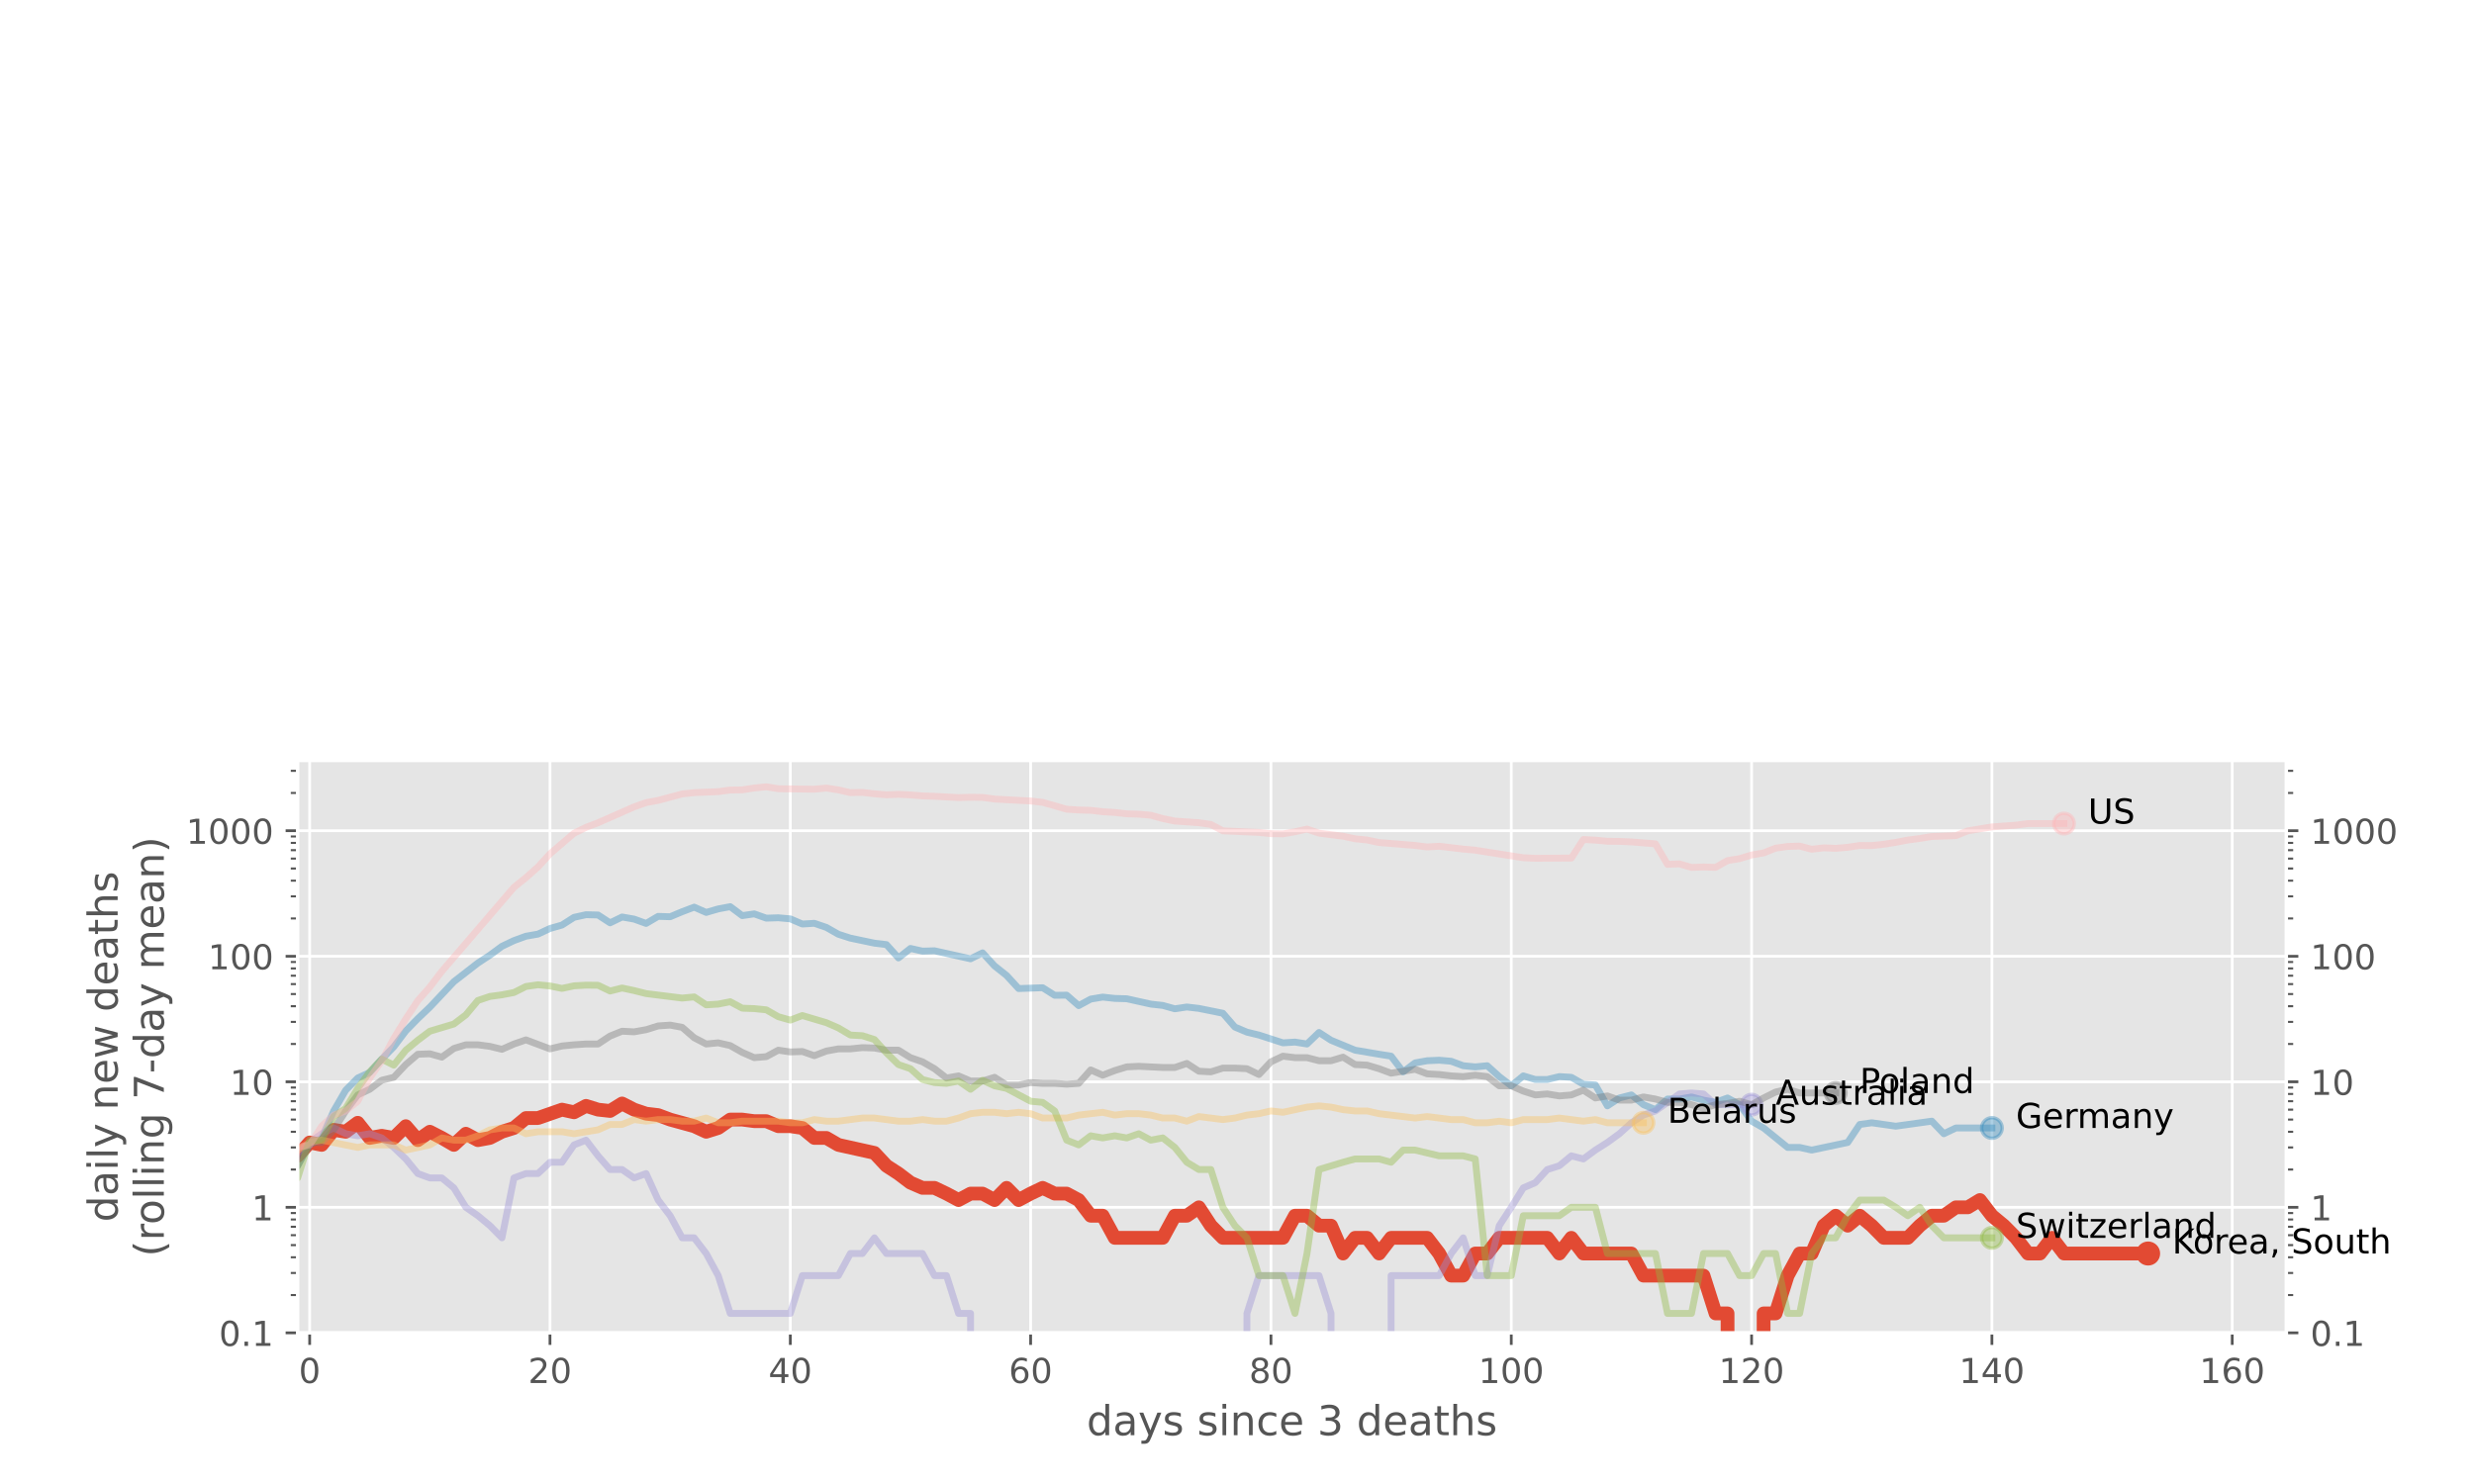 <?xml version="1.0" encoding="utf-8" standalone="no"?>
<!DOCTYPE svg PUBLIC "-//W3C//DTD SVG 1.1//EN"
  "http://www.w3.org/Graphics/SVG/1.1/DTD/svg11.dtd">
<!-- Created with matplotlib (https://matplotlib.org/) -->
<svg height="432pt" version="1.1" viewBox="0 0 720 432" width="720pt" xmlns="http://www.w3.org/2000/svg" xmlns:xlink="http://www.w3.org/1999/xlink">
 <defs>
  <style type="text/css">
*{stroke-linecap:butt;stroke-linejoin:round;}
  </style>
 </defs>
 <g id="figure_1">
  <g id="patch_1">
   <path d="M 0 432 
L 720 432 
L 720 0 
L 0 0 
z
" style="fill:#ffffff;"/>
  </g>
  <g id="axes_1">
   <g id="patch_2">
    <path d="M 86.625 388 
L 665.375 388 
L 665.375 221.379 
L 86.625 221.379 
z
" style="fill:#e5e5e5;"/>
   </g>
   <g id="matplotlib.axis_1">
    <g id="xtick_1">
     <g id="line2d_1">
      <path clip-path="url(#pc7db0015bf)" d="M 90.122 388 
L 90.122 221.379 
" style="fill:none;stroke:#ffffff;stroke-linecap:square;stroke-width:0.8;"/>
     </g>
     <g id="line2d_2">
      <defs>
       <path d="M 0 0 
L 0 3.5 
" id="m1e7c3984d5" style="stroke:#555555;stroke-width:0.8;"/>
      </defs>
      <g>
       <use style="fill:#555555;stroke:#555555;stroke-width:0.8;" x="90.122" xlink:href="#m1e7c3984d5" y="388"/>
      </g>
     </g>
     <g id="text_1">
      <!-- 0 -->
      <defs>
       <path d="M 31.781 66.406 
Q 24.172 66.406 20.328 58.906 
Q 16.5 51.422 16.5 36.375 
Q 16.5 21.391 20.328 13.891 
Q 24.172 6.391 31.781 6.391 
Q 39.453 6.391 43.281 13.891 
Q 47.125 21.391 47.125 36.375 
Q 47.125 51.422 43.281 58.906 
Q 39.453 66.406 31.781 66.406 
z
M 31.781 74.219 
Q 44.047 74.219 50.516 64.516 
Q 56.984 54.828 56.984 36.375 
Q 56.984 17.969 50.516 8.266 
Q 44.047 -1.422 31.781 -1.422 
Q 19.531 -1.422 13.062 8.266 
Q 6.594 17.969 6.594 36.375 
Q 6.594 54.828 13.062 64.516 
Q 19.531 74.219 31.781 74.219 
z
" id="DejaVuSans-48"/>
      </defs>
      <g style="fill:#555555;" transform="translate(86.941 402.598)scale(0.1 -0.1)">
       <use xlink:href="#DejaVuSans-48"/>
      </g>
     </g>
    </g>
    <g id="xtick_2">
     <g id="line2d_3">
      <path clip-path="url(#pc7db0015bf)" d="M 160.062 388 
L 160.062 221.379 
" style="fill:none;stroke:#ffffff;stroke-linecap:square;stroke-width:0.8;"/>
     </g>
     <g id="line2d_4">
      <g>
       <use style="fill:#555555;stroke:#555555;stroke-width:0.8;" x="160.062" xlink:href="#m1e7c3984d5" y="388"/>
      </g>
     </g>
     <g id="text_2">
      <!-- 20 -->
      <defs>
       <path d="M 19.188 8.297 
L 53.609 8.297 
L 53.609 0 
L 7.328 0 
L 7.328 8.297 
Q 12.938 14.109 22.625 23.891 
Q 32.328 33.688 34.812 36.531 
Q 39.547 41.844 41.422 45.531 
Q 43.312 49.219 43.312 52.781 
Q 43.312 58.594 39.234 62.25 
Q 35.156 65.922 28.609 65.922 
Q 23.969 65.922 18.812 64.312 
Q 13.672 62.703 7.812 59.422 
L 7.812 69.391 
Q 13.766 71.781 18.938 73 
Q 24.125 74.219 28.422 74.219 
Q 39.75 74.219 46.484 68.547 
Q 53.219 62.891 53.219 53.422 
Q 53.219 48.922 51.531 44.891 
Q 49.859 40.875 45.406 35.406 
Q 44.188 33.984 37.641 27.219 
Q 31.109 20.453 19.188 8.297 
z
" id="DejaVuSans-50"/>
      </defs>
      <g style="fill:#555555;" transform="translate(153.699 402.598)scale(0.1 -0.1)">
       <use xlink:href="#DejaVuSans-50"/>
       <use x="63.623" xlink:href="#DejaVuSans-48"/>
      </g>
     </g>
    </g>
    <g id="xtick_3">
     <g id="line2d_5">
      <path clip-path="url(#pc7db0015bf)" d="M 230.001 388 
L 230.001 221.379 
" style="fill:none;stroke:#ffffff;stroke-linecap:square;stroke-width:0.8;"/>
     </g>
     <g id="line2d_6">
      <g>
       <use style="fill:#555555;stroke:#555555;stroke-width:0.8;" x="230.001" xlink:href="#m1e7c3984d5" y="388"/>
      </g>
     </g>
     <g id="text_3">
      <!-- 40 -->
      <defs>
       <path d="M 37.797 64.312 
L 12.891 25.391 
L 37.797 25.391 
z
M 35.203 72.906 
L 47.609 72.906 
L 47.609 25.391 
L 58.016 25.391 
L 58.016 17.188 
L 47.609 17.188 
L 47.609 0 
L 37.797 0 
L 37.797 17.188 
L 4.891 17.188 
L 4.891 26.703 
z
" id="DejaVuSans-52"/>
      </defs>
      <g style="fill:#555555;" transform="translate(223.639 402.598)scale(0.1 -0.1)">
       <use xlink:href="#DejaVuSans-52"/>
       <use x="63.623" xlink:href="#DejaVuSans-48"/>
      </g>
     </g>
    </g>
    <g id="xtick_4">
     <g id="line2d_7">
      <path clip-path="url(#pc7db0015bf)" d="M 299.941 388 
L 299.941 221.379 
" style="fill:none;stroke:#ffffff;stroke-linecap:square;stroke-width:0.8;"/>
     </g>
     <g id="line2d_8">
      <g>
       <use style="fill:#555555;stroke:#555555;stroke-width:0.8;" x="299.941" xlink:href="#m1e7c3984d5" y="388"/>
      </g>
     </g>
     <g id="text_4">
      <!-- 60 -->
      <defs>
       <path d="M 33.016 40.375 
Q 26.375 40.375 22.484 35.828 
Q 18.609 31.297 18.609 23.391 
Q 18.609 15.531 22.484 10.953 
Q 26.375 6.391 33.016 6.391 
Q 39.656 6.391 43.531 10.953 
Q 47.406 15.531 47.406 23.391 
Q 47.406 31.297 43.531 35.828 
Q 39.656 40.375 33.016 40.375 
z
M 52.594 71.297 
L 52.594 62.312 
Q 48.875 64.062 45.094 64.984 
Q 41.312 65.922 37.594 65.922 
Q 27.828 65.922 22.672 59.328 
Q 17.531 52.734 16.797 39.406 
Q 19.672 43.656 24.016 45.922 
Q 28.375 48.188 33.594 48.188 
Q 44.578 48.188 50.953 41.516 
Q 57.328 34.859 57.328 23.391 
Q 57.328 12.156 50.688 5.359 
Q 44.047 -1.422 33.016 -1.422 
Q 20.359 -1.422 13.672 8.266 
Q 6.984 17.969 6.984 36.375 
Q 6.984 53.656 15.188 63.938 
Q 23.391 74.219 37.203 74.219 
Q 40.922 74.219 44.703 73.484 
Q 48.484 72.75 52.594 71.297 
z
" id="DejaVuSans-54"/>
      </defs>
      <g style="fill:#555555;" transform="translate(293.578 402.598)scale(0.1 -0.1)">
       <use xlink:href="#DejaVuSans-54"/>
       <use x="63.623" xlink:href="#DejaVuSans-48"/>
      </g>
     </g>
    </g>
    <g id="xtick_5">
     <g id="line2d_9">
      <path clip-path="url(#pc7db0015bf)" d="M 369.88 388 
L 369.88 221.379 
" style="fill:none;stroke:#ffffff;stroke-linecap:square;stroke-width:0.8;"/>
     </g>
     <g id="line2d_10">
      <g>
       <use style="fill:#555555;stroke:#555555;stroke-width:0.8;" x="369.88" xlink:href="#m1e7c3984d5" y="388"/>
      </g>
     </g>
     <g id="text_5">
      <!-- 80 -->
      <defs>
       <path d="M 31.781 34.625 
Q 24.75 34.625 20.719 30.859 
Q 16.703 27.094 16.703 20.516 
Q 16.703 13.922 20.719 10.156 
Q 24.75 6.391 31.781 6.391 
Q 38.812 6.391 42.859 10.172 
Q 46.922 13.969 46.922 20.516 
Q 46.922 27.094 42.891 30.859 
Q 38.875 34.625 31.781 34.625 
z
M 21.922 38.812 
Q 15.578 40.375 12.031 44.719 
Q 8.5 49.078 8.5 55.328 
Q 8.5 64.062 14.719 69.141 
Q 20.953 74.219 31.781 74.219 
Q 42.672 74.219 48.875 69.141 
Q 55.078 64.062 55.078 55.328 
Q 55.078 49.078 51.531 44.719 
Q 48 40.375 41.703 38.812 
Q 48.828 37.156 52.797 32.312 
Q 56.781 27.484 56.781 20.516 
Q 56.781 9.906 50.312 4.234 
Q 43.844 -1.422 31.781 -1.422 
Q 19.734 -1.422 13.25 4.234 
Q 6.781 9.906 6.781 20.516 
Q 6.781 27.484 10.781 32.312 
Q 14.797 37.156 21.922 38.812 
z
M 18.312 54.391 
Q 18.312 48.734 21.844 45.562 
Q 25.391 42.391 31.781 42.391 
Q 38.141 42.391 41.719 45.562 
Q 45.312 48.734 45.312 54.391 
Q 45.312 60.062 41.719 63.234 
Q 38.141 66.406 31.781 66.406 
Q 25.391 66.406 21.844 63.234 
Q 18.312 60.062 18.312 54.391 
z
" id="DejaVuSans-56"/>
      </defs>
      <g style="fill:#555555;" transform="translate(363.518 402.598)scale(0.1 -0.1)">
       <use xlink:href="#DejaVuSans-56"/>
       <use x="63.623" xlink:href="#DejaVuSans-48"/>
      </g>
     </g>
    </g>
    <g id="xtick_6">
     <g id="line2d_11">
      <path clip-path="url(#pc7db0015bf)" d="M 439.82 388 
L 439.82 221.379 
" style="fill:none;stroke:#ffffff;stroke-linecap:square;stroke-width:0.8;"/>
     </g>
     <g id="line2d_12">
      <g>
       <use style="fill:#555555;stroke:#555555;stroke-width:0.8;" x="439.82" xlink:href="#m1e7c3984d5" y="388"/>
      </g>
     </g>
     <g id="text_6">
      <!-- 100 -->
      <defs>
       <path d="M 12.406 8.297 
L 28.516 8.297 
L 28.516 63.922 
L 10.984 60.406 
L 10.984 69.391 
L 28.422 72.906 
L 38.281 72.906 
L 38.281 8.297 
L 54.391 8.297 
L 54.391 0 
L 12.406 0 
z
" id="DejaVuSans-49"/>
      </defs>
      <g style="fill:#555555;" transform="translate(430.276 402.598)scale(0.1 -0.1)">
       <use xlink:href="#DejaVuSans-49"/>
       <use x="63.623" xlink:href="#DejaVuSans-48"/>
       <use x="127.246" xlink:href="#DejaVuSans-48"/>
      </g>
     </g>
    </g>
    <g id="xtick_7">
     <g id="line2d_13">
      <path clip-path="url(#pc7db0015bf)" d="M 509.759 388 
L 509.759 221.379 
" style="fill:none;stroke:#ffffff;stroke-linecap:square;stroke-width:0.8;"/>
     </g>
     <g id="line2d_14">
      <g>
       <use style="fill:#555555;stroke:#555555;stroke-width:0.8;" x="509.759" xlink:href="#m1e7c3984d5" y="388"/>
      </g>
     </g>
     <g id="text_7">
      <!-- 120 -->
      <g style="fill:#555555;" transform="translate(500.216 402.598)scale(0.1 -0.1)">
       <use xlink:href="#DejaVuSans-49"/>
       <use x="63.623" xlink:href="#DejaVuSans-50"/>
       <use x="127.246" xlink:href="#DejaVuSans-48"/>
      </g>
     </g>
    </g>
    <g id="xtick_8">
     <g id="line2d_15">
      <path clip-path="url(#pc7db0015bf)" d="M 579.699 388 
L 579.699 221.379 
" style="fill:none;stroke:#ffffff;stroke-linecap:square;stroke-width:0.8;"/>
     </g>
     <g id="line2d_16">
      <g>
       <use style="fill:#555555;stroke:#555555;stroke-width:0.8;" x="579.699" xlink:href="#m1e7c3984d5" y="388"/>
      </g>
     </g>
     <g id="text_8">
      <!-- 140 -->
      <g style="fill:#555555;" transform="translate(570.155 402.598)scale(0.1 -0.1)">
       <use xlink:href="#DejaVuSans-49"/>
       <use x="63.623" xlink:href="#DejaVuSans-52"/>
       <use x="127.246" xlink:href="#DejaVuSans-48"/>
      </g>
     </g>
    </g>
    <g id="xtick_9">
     <g id="line2d_17">
      <path clip-path="url(#pc7db0015bf)" d="M 649.639 388 
L 649.639 221.379 
" style="fill:none;stroke:#ffffff;stroke-linecap:square;stroke-width:0.8;"/>
     </g>
     <g id="line2d_18">
      <g>
       <use style="fill:#555555;stroke:#555555;stroke-width:0.8;" x="649.639" xlink:href="#m1e7c3984d5" y="388"/>
      </g>
     </g>
     <g id="text_9">
      <!-- 160 -->
      <g style="fill:#555555;" transform="translate(640.095 402.598)scale(0.1 -0.1)">
       <use xlink:href="#DejaVuSans-49"/>
       <use x="63.623" xlink:href="#DejaVuSans-54"/>
       <use x="127.246" xlink:href="#DejaVuSans-48"/>
      </g>
     </g>
    </g>
    <g id="text_10">
     <!-- days since 3 deaths -->
     <defs>
      <path d="M 45.406 46.391 
L 45.406 75.984 
L 54.391 75.984 
L 54.391 0 
L 45.406 0 
L 45.406 8.203 
Q 42.578 3.328 38.25 0.953 
Q 33.938 -1.422 27.875 -1.422 
Q 17.969 -1.422 11.734 6.484 
Q 5.516 14.406 5.516 27.297 
Q 5.516 40.188 11.734 48.094 
Q 17.969 56 27.875 56 
Q 33.938 56 38.25 53.625 
Q 42.578 51.266 45.406 46.391 
z
M 14.797 27.297 
Q 14.797 17.391 18.875 11.75 
Q 22.953 6.109 30.078 6.109 
Q 37.203 6.109 41.297 11.75 
Q 45.406 17.391 45.406 27.297 
Q 45.406 37.203 41.297 42.844 
Q 37.203 48.484 30.078 48.484 
Q 22.953 48.484 18.875 42.844 
Q 14.797 37.203 14.797 27.297 
z
" id="DejaVuSans-100"/>
      <path d="M 34.281 27.484 
Q 23.391 27.484 19.188 25 
Q 14.984 22.516 14.984 16.5 
Q 14.984 11.719 18.141 8.906 
Q 21.297 6.109 26.703 6.109 
Q 34.188 6.109 38.703 11.406 
Q 43.219 16.703 43.219 25.484 
L 43.219 27.484 
z
M 52.203 31.203 
L 52.203 0 
L 43.219 0 
L 43.219 8.297 
Q 40.141 3.328 35.547 0.953 
Q 30.953 -1.422 24.312 -1.422 
Q 15.922 -1.422 10.953 3.297 
Q 6 8.016 6 15.922 
Q 6 25.141 12.172 29.828 
Q 18.359 34.516 30.609 34.516 
L 43.219 34.516 
L 43.219 35.406 
Q 43.219 41.609 39.141 45 
Q 35.062 48.391 27.688 48.391 
Q 23 48.391 18.547 47.266 
Q 14.109 46.141 10.016 43.891 
L 10.016 52.203 
Q 14.938 54.109 19.578 55.047 
Q 24.219 56 28.609 56 
Q 40.484 56 46.344 49.844 
Q 52.203 43.703 52.203 31.203 
z
" id="DejaVuSans-97"/>
      <path d="M 32.172 -5.078 
Q 28.375 -14.844 24.75 -17.812 
Q 21.141 -20.797 15.094 -20.797 
L 7.906 -20.797 
L 7.906 -13.281 
L 13.188 -13.281 
Q 16.891 -13.281 18.938 -11.516 
Q 21 -9.766 23.484 -3.219 
L 25.094 0.875 
L 2.984 54.688 
L 12.5 54.688 
L 29.594 11.922 
L 46.688 54.688 
L 56.203 54.688 
z
" id="DejaVuSans-121"/>
      <path d="M 44.281 53.078 
L 44.281 44.578 
Q 40.484 46.531 36.375 47.5 
Q 32.281 48.484 27.875 48.484 
Q 21.188 48.484 17.844 46.438 
Q 14.5 44.391 14.5 40.281 
Q 14.5 37.156 16.891 35.375 
Q 19.281 33.594 26.516 31.984 
L 29.594 31.297 
Q 39.156 29.25 43.188 25.516 
Q 47.219 21.781 47.219 15.094 
Q 47.219 7.469 41.188 3.016 
Q 35.156 -1.422 24.609 -1.422 
Q 20.219 -1.422 15.453 -0.562 
Q 10.688 0.297 5.422 2 
L 5.422 11.281 
Q 10.406 8.688 15.234 7.391 
Q 20.062 6.109 24.812 6.109 
Q 31.156 6.109 34.562 8.281 
Q 37.984 10.453 37.984 14.406 
Q 37.984 18.062 35.516 20.016 
Q 33.062 21.969 24.703 23.781 
L 21.578 24.516 
Q 13.234 26.266 9.516 29.906 
Q 5.812 33.547 5.812 39.891 
Q 5.812 47.609 11.281 51.797 
Q 16.75 56 26.812 56 
Q 31.781 56 36.172 55.266 
Q 40.578 54.547 44.281 53.078 
z
" id="DejaVuSans-115"/>
      <path id="DejaVuSans-32"/>
      <path d="M 9.422 54.688 
L 18.406 54.688 
L 18.406 0 
L 9.422 0 
z
M 9.422 75.984 
L 18.406 75.984 
L 18.406 64.594 
L 9.422 64.594 
z
" id="DejaVuSans-105"/>
      <path d="M 54.891 33.016 
L 54.891 0 
L 45.906 0 
L 45.906 32.719 
Q 45.906 40.484 42.875 44.328 
Q 39.844 48.188 33.797 48.188 
Q 26.516 48.188 22.312 43.547 
Q 18.109 38.922 18.109 30.906 
L 18.109 0 
L 9.078 0 
L 9.078 54.688 
L 18.109 54.688 
L 18.109 46.188 
Q 21.344 51.125 25.703 53.562 
Q 30.078 56 35.797 56 
Q 45.219 56 50.047 50.172 
Q 54.891 44.344 54.891 33.016 
z
" id="DejaVuSans-110"/>
      <path d="M 48.781 52.594 
L 48.781 44.188 
Q 44.969 46.297 41.141 47.344 
Q 37.312 48.391 33.406 48.391 
Q 24.656 48.391 19.812 42.844 
Q 14.984 37.312 14.984 27.297 
Q 14.984 17.281 19.812 11.734 
Q 24.656 6.203 33.406 6.203 
Q 37.312 6.203 41.141 7.25 
Q 44.969 8.297 48.781 10.406 
L 48.781 2.094 
Q 45.016 0.344 40.984 -0.531 
Q 36.969 -1.422 32.422 -1.422 
Q 20.062 -1.422 12.781 6.344 
Q 5.516 14.109 5.516 27.297 
Q 5.516 40.672 12.859 48.328 
Q 20.219 56 33.016 56 
Q 37.156 56 41.109 55.141 
Q 45.062 54.297 48.781 52.594 
z
" id="DejaVuSans-99"/>
      <path d="M 56.203 29.594 
L 56.203 25.203 
L 14.891 25.203 
Q 15.484 15.922 20.484 11.062 
Q 25.484 6.203 34.422 6.203 
Q 39.594 6.203 44.453 7.469 
Q 49.312 8.734 54.109 11.281 
L 54.109 2.781 
Q 49.266 0.734 44.188 -0.344 
Q 39.109 -1.422 33.891 -1.422 
Q 20.797 -1.422 13.156 6.188 
Q 5.516 13.812 5.516 26.812 
Q 5.516 40.234 12.766 48.109 
Q 20.016 56 32.328 56 
Q 43.359 56 49.781 48.891 
Q 56.203 41.797 56.203 29.594 
z
M 47.219 32.234 
Q 47.125 39.594 43.094 43.984 
Q 39.062 48.391 32.422 48.391 
Q 24.906 48.391 20.391 44.141 
Q 15.875 39.891 15.188 32.172 
z
" id="DejaVuSans-101"/>
      <path d="M 40.578 39.312 
Q 47.656 37.797 51.625 33 
Q 55.609 28.219 55.609 21.188 
Q 55.609 10.406 48.188 4.484 
Q 40.766 -1.422 27.094 -1.422 
Q 22.516 -1.422 17.656 -0.516 
Q 12.797 0.391 7.625 2.203 
L 7.625 11.719 
Q 11.719 9.328 16.594 8.109 
Q 21.484 6.891 26.812 6.891 
Q 36.078 6.891 40.938 10.547 
Q 45.797 14.203 45.797 21.188 
Q 45.797 27.641 41.281 31.266 
Q 36.766 34.906 28.719 34.906 
L 20.219 34.906 
L 20.219 43.016 
L 29.109 43.016 
Q 36.375 43.016 40.234 45.922 
Q 44.094 48.828 44.094 54.297 
Q 44.094 59.906 40.109 62.906 
Q 36.141 65.922 28.719 65.922 
Q 24.656 65.922 20.016 65.031 
Q 15.375 64.156 9.812 62.312 
L 9.812 71.094 
Q 15.438 72.656 20.344 73.438 
Q 25.25 74.219 29.594 74.219 
Q 40.828 74.219 47.359 69.109 
Q 53.906 64.016 53.906 55.328 
Q 53.906 49.266 50.438 45.094 
Q 46.969 40.922 40.578 39.312 
z
" id="DejaVuSans-51"/>
      <path d="M 18.312 70.219 
L 18.312 54.688 
L 36.812 54.688 
L 36.812 47.703 
L 18.312 47.703 
L 18.312 18.016 
Q 18.312 11.328 20.141 9.422 
Q 21.969 7.516 27.594 7.516 
L 36.812 7.516 
L 36.812 0 
L 27.594 0 
Q 17.188 0 13.234 3.875 
Q 9.281 7.766 9.281 18.016 
L 9.281 47.703 
L 2.688 47.703 
L 2.688 54.688 
L 9.281 54.688 
L 9.281 70.219 
z
" id="DejaVuSans-116"/>
      <path d="M 54.891 33.016 
L 54.891 0 
L 45.906 0 
L 45.906 32.719 
Q 45.906 40.484 42.875 44.328 
Q 39.844 48.188 33.797 48.188 
Q 26.516 48.188 22.312 43.547 
Q 18.109 38.922 18.109 30.906 
L 18.109 0 
L 9.078 0 
L 9.078 75.984 
L 18.109 75.984 
L 18.109 46.188 
Q 21.344 51.125 25.703 53.562 
Q 30.078 56 35.797 56 
Q 45.219 56 50.047 50.172 
Q 54.891 44.344 54.891 33.016 
z
" id="DejaVuSans-104"/>
     </defs>
     <g style="fill:#555555;" transform="translate(316.255 417.796)scale(0.12 -0.12)">
      <use xlink:href="#DejaVuSans-100"/>
      <use x="63.477" xlink:href="#DejaVuSans-97"/>
      <use x="124.756" xlink:href="#DejaVuSans-121"/>
      <use x="183.936" xlink:href="#DejaVuSans-115"/>
      <use x="236.035" xlink:href="#DejaVuSans-32"/>
      <use x="267.822" xlink:href="#DejaVuSans-115"/>
      <use x="319.922" xlink:href="#DejaVuSans-105"/>
      <use x="347.705" xlink:href="#DejaVuSans-110"/>
      <use x="411.084" xlink:href="#DejaVuSans-99"/>
      <use x="466.064" xlink:href="#DejaVuSans-101"/>
      <use x="527.588" xlink:href="#DejaVuSans-32"/>
      <use x="559.375" xlink:href="#DejaVuSans-51"/>
      <use x="622.998" xlink:href="#DejaVuSans-32"/>
      <use x="654.785" xlink:href="#DejaVuSans-100"/>
      <use x="718.262" xlink:href="#DejaVuSans-101"/>
      <use x="779.785" xlink:href="#DejaVuSans-97"/>
      <use x="841.064" xlink:href="#DejaVuSans-116"/>
      <use x="880.273" xlink:href="#DejaVuSans-104"/>
      <use x="943.652" xlink:href="#DejaVuSans-115"/>
     </g>
    </g>
   </g>
   <g id="matplotlib.axis_2">
    <g id="ytick_1">
     <g id="line2d_19">
      <path clip-path="url(#pc7db0015bf)" d="M 86.625 388 
L 665.375 388 
" style="fill:none;stroke:#ffffff;stroke-linecap:square;stroke-width:0.8;"/>
     </g>
     <g id="line2d_20">
      <defs>
       <path d="M 0 0 
L -3.5 0 
" id="m1a1b0dbf06" style="stroke:#555555;stroke-width:0.8;"/>
      </defs>
      <g>
       <use style="fill:#555555;stroke:#555555;stroke-width:0.8;" x="86.625" xlink:href="#m1a1b0dbf06" y="388"/>
      </g>
     </g>
     <g id="line2d_21">
      <defs>
       <path d="M 0 0 
L 3.5 0 
" id="m3f428b5512" style="stroke:#555555;stroke-width:0.8;"/>
      </defs>
      <g>
       <use style="fill:#555555;stroke:#555555;stroke-width:0.8;" x="665.375" xlink:href="#m3f428b5512" y="388"/>
      </g>
     </g>
     <g id="text_11">
      <!-- 0.1 -->
      <defs>
       <path d="M 10.688 12.406 
L 21 12.406 
L 21 0 
L 10.688 0 
z
" id="DejaVuSans-46"/>
      </defs>
      <g style="fill:#555555;" transform="translate(63.722 391.799)scale(0.1 -0.1)">
       <use xlink:href="#DejaVuSans-48"/>
       <use x="63.623" xlink:href="#DejaVuSans-46"/>
       <use x="95.41" xlink:href="#DejaVuSans-49"/>
      </g>
     </g>
     <g id="text_12">
      <!-- 0.1 -->
      <g style="fill:#555555;" transform="translate(672.375 391.799)scale(0.1 -0.1)">
       <use xlink:href="#DejaVuSans-48"/>
       <use x="63.623" xlink:href="#DejaVuSans-46"/>
       <use x="95.41" xlink:href="#DejaVuSans-49"/>
      </g>
     </g>
    </g>
    <g id="ytick_2">
     <g id="line2d_22">
      <path clip-path="url(#pc7db0015bf)" d="M 86.625 351.457 
L 665.375 351.457 
" style="fill:none;stroke:#ffffff;stroke-linecap:square;stroke-width:0.8;"/>
     </g>
     <g id="line2d_23">
      <g>
       <use style="fill:#555555;stroke:#555555;stroke-width:0.8;" x="86.625" xlink:href="#m1a1b0dbf06" y="351.457"/>
      </g>
     </g>
     <g id="line2d_24">
      <g>
       <use style="fill:#555555;stroke:#555555;stroke-width:0.8;" x="665.375" xlink:href="#m3f428b5512" y="351.457"/>
      </g>
     </g>
     <g id="text_13">
      <!-- 1 -->
      <g style="fill:#555555;" transform="translate(73.263 355.256)scale(0.1 -0.1)">
       <use xlink:href="#DejaVuSans-49"/>
      </g>
     </g>
     <g id="text_14">
      <!-- 1 -->
      <g style="fill:#555555;" transform="translate(672.375 355.256)scale(0.1 -0.1)">
       <use xlink:href="#DejaVuSans-49"/>
      </g>
     </g>
    </g>
    <g id="ytick_3">
     <g id="line2d_25">
      <path clip-path="url(#pc7db0015bf)" d="M 86.625 314.914 
L 665.375 314.914 
" style="fill:none;stroke:#ffffff;stroke-linecap:square;stroke-width:0.8;"/>
     </g>
     <g id="line2d_26">
      <g>
       <use style="fill:#555555;stroke:#555555;stroke-width:0.8;" x="86.625" xlink:href="#m1a1b0dbf06" y="314.914"/>
      </g>
     </g>
     <g id="line2d_27">
      <g>
       <use style="fill:#555555;stroke:#555555;stroke-width:0.8;" x="665.375" xlink:href="#m3f428b5512" y="314.914"/>
      </g>
     </g>
     <g id="text_15">
      <!-- 10 -->
      <g style="fill:#555555;" transform="translate(66.9 318.713)scale(0.1 -0.1)">
       <use xlink:href="#DejaVuSans-49"/>
       <use x="63.623" xlink:href="#DejaVuSans-48"/>
      </g>
     </g>
     <g id="text_16">
      <!-- 10 -->
      <g style="fill:#555555;" transform="translate(672.375 318.713)scale(0.1 -0.1)">
       <use xlink:href="#DejaVuSans-49"/>
       <use x="63.623" xlink:href="#DejaVuSans-48"/>
      </g>
     </g>
    </g>
    <g id="ytick_4">
     <g id="line2d_28">
      <path clip-path="url(#pc7db0015bf)" d="M 86.625 278.371 
L 665.375 278.371 
" style="fill:none;stroke:#ffffff;stroke-linecap:square;stroke-width:0.8;"/>
     </g>
     <g id="line2d_29">
      <g>
       <use style="fill:#555555;stroke:#555555;stroke-width:0.8;" x="86.625" xlink:href="#m1a1b0dbf06" y="278.371"/>
      </g>
     </g>
     <g id="line2d_30">
      <g>
       <use style="fill:#555555;stroke:#555555;stroke-width:0.8;" x="665.375" xlink:href="#m3f428b5512" y="278.371"/>
      </g>
     </g>
     <g id="text_17">
      <!-- 100 -->
      <g style="fill:#555555;" transform="translate(60.538 282.17)scale(0.1 -0.1)">
       <use xlink:href="#DejaVuSans-49"/>
       <use x="63.623" xlink:href="#DejaVuSans-48"/>
       <use x="127.246" xlink:href="#DejaVuSans-48"/>
      </g>
     </g>
     <g id="text_18">
      <!-- 100 -->
      <g style="fill:#555555;" transform="translate(672.375 282.17)scale(0.1 -0.1)">
       <use xlink:href="#DejaVuSans-49"/>
       <use x="63.623" xlink:href="#DejaVuSans-48"/>
       <use x="127.246" xlink:href="#DejaVuSans-48"/>
      </g>
     </g>
    </g>
    <g id="ytick_5">
     <g id="line2d_31">
      <path clip-path="url(#pc7db0015bf)" d="M 86.625 241.828 
L 665.375 241.828 
" style="fill:none;stroke:#ffffff;stroke-linecap:square;stroke-width:0.8;"/>
     </g>
     <g id="line2d_32">
      <g>
       <use style="fill:#555555;stroke:#555555;stroke-width:0.8;" x="86.625" xlink:href="#m1a1b0dbf06" y="241.828"/>
      </g>
     </g>
     <g id="line2d_33">
      <g>
       <use style="fill:#555555;stroke:#555555;stroke-width:0.8;" x="665.375" xlink:href="#m3f428b5512" y="241.828"/>
      </g>
     </g>
     <g id="text_19">
      <!-- 1000 -->
      <g style="fill:#555555;" transform="translate(54.175 245.627)scale(0.1 -0.1)">
       <use xlink:href="#DejaVuSans-49"/>
       <use x="63.623" xlink:href="#DejaVuSans-48"/>
       <use x="127.246" xlink:href="#DejaVuSans-48"/>
       <use x="190.869" xlink:href="#DejaVuSans-48"/>
      </g>
     </g>
     <g id="text_20">
      <!-- 1000 -->
      <g style="fill:#555555;" transform="translate(672.375 245.627)scale(0.1 -0.1)">
       <use xlink:href="#DejaVuSans-49"/>
       <use x="63.623" xlink:href="#DejaVuSans-48"/>
       <use x="127.246" xlink:href="#DejaVuSans-48"/>
       <use x="190.869" xlink:href="#DejaVuSans-48"/>
      </g>
     </g>
    </g>
    <g id="ytick_6">
     <g id="line2d_34">
      <defs>
       <path d="M 0 0 
L -2 0 
" id="m4ee9de3f60" style="stroke:#555555;stroke-width:0.6;"/>
      </defs>
      <g>
       <use style="fill:#555555;stroke:#555555;stroke-width:0.6;" x="86.625" xlink:href="#m4ee9de3f60" y="376.999"/>
      </g>
     </g>
     <g id="line2d_35">
      <defs>
       <path d="M 0 0 
L 2 0 
" id="m9a265aef2b" style="stroke:#555555;stroke-width:0.6;"/>
      </defs>
      <g>
       <use style="fill:#555555;stroke:#555555;stroke-width:0.6;" x="665.375" xlink:href="#m9a265aef2b" y="376.999"/>
      </g>
     </g>
    </g>
    <g id="ytick_7">
     <g id="line2d_36">
      <g>
       <use style="fill:#555555;stroke:#555555;stroke-width:0.6;" x="86.625" xlink:href="#m4ee9de3f60" y="370.565"/>
      </g>
     </g>
     <g id="line2d_37">
      <g>
       <use style="fill:#555555;stroke:#555555;stroke-width:0.6;" x="665.375" xlink:href="#m9a265aef2b" y="370.565"/>
      </g>
     </g>
    </g>
    <g id="ytick_8">
     <g id="line2d_38">
      <g>
       <use style="fill:#555555;stroke:#555555;stroke-width:0.6;" x="86.625" xlink:href="#m4ee9de3f60" y="365.999"/>
      </g>
     </g>
     <g id="line2d_39">
      <g>
       <use style="fill:#555555;stroke:#555555;stroke-width:0.6;" x="665.375" xlink:href="#m9a265aef2b" y="365.999"/>
      </g>
     </g>
    </g>
    <g id="ytick_9">
     <g id="line2d_40">
      <g>
       <use style="fill:#555555;stroke:#555555;stroke-width:0.6;" x="86.625" xlink:href="#m4ee9de3f60" y="362.457"/>
      </g>
     </g>
     <g id="line2d_41">
      <g>
       <use style="fill:#555555;stroke:#555555;stroke-width:0.6;" x="665.375" xlink:href="#m9a265aef2b" y="362.457"/>
      </g>
     </g>
    </g>
    <g id="ytick_10">
     <g id="line2d_42">
      <g>
       <use style="fill:#555555;stroke:#555555;stroke-width:0.6;" x="86.625" xlink:href="#m4ee9de3f60" y="359.564"/>
      </g>
     </g>
     <g id="line2d_43">
      <g>
       <use style="fill:#555555;stroke:#555555;stroke-width:0.6;" x="665.375" xlink:href="#m9a265aef2b" y="359.564"/>
      </g>
     </g>
    </g>
    <g id="ytick_11">
     <g id="line2d_44">
      <g>
       <use style="fill:#555555;stroke:#555555;stroke-width:0.6;" x="86.625" xlink:href="#m4ee9de3f60" y="357.118"/>
      </g>
     </g>
     <g id="line2d_45">
      <g>
       <use style="fill:#555555;stroke:#555555;stroke-width:0.6;" x="665.375" xlink:href="#m9a265aef2b" y="357.118"/>
      </g>
     </g>
    </g>
    <g id="ytick_12">
     <g id="line2d_46">
      <g>
       <use style="fill:#555555;stroke:#555555;stroke-width:0.6;" x="86.625" xlink:href="#m4ee9de3f60" y="354.998"/>
      </g>
     </g>
     <g id="line2d_47">
      <g>
       <use style="fill:#555555;stroke:#555555;stroke-width:0.6;" x="665.375" xlink:href="#m9a265aef2b" y="354.998"/>
      </g>
     </g>
    </g>
    <g id="ytick_13">
     <g id="line2d_48">
      <g>
       <use style="fill:#555555;stroke:#555555;stroke-width:0.6;" x="86.625" xlink:href="#m4ee9de3f60" y="353.129"/>
      </g>
     </g>
     <g id="line2d_49">
      <g>
       <use style="fill:#555555;stroke:#555555;stroke-width:0.6;" x="665.375" xlink:href="#m9a265aef2b" y="353.129"/>
      </g>
     </g>
    </g>
    <g id="ytick_14">
     <g id="line2d_50">
      <g>
       <use style="fill:#555555;stroke:#555555;stroke-width:0.6;" x="86.625" xlink:href="#m4ee9de3f60" y="340.456"/>
      </g>
     </g>
     <g id="line2d_51">
      <g>
       <use style="fill:#555555;stroke:#555555;stroke-width:0.6;" x="665.375" xlink:href="#m9a265aef2b" y="340.456"/>
      </g>
     </g>
    </g>
    <g id="ytick_15">
     <g id="line2d_52">
      <g>
       <use style="fill:#555555;stroke:#555555;stroke-width:0.6;" x="86.625" xlink:href="#m4ee9de3f60" y="334.021"/>
      </g>
     </g>
     <g id="line2d_53">
      <g>
       <use style="fill:#555555;stroke:#555555;stroke-width:0.6;" x="665.375" xlink:href="#m9a265aef2b" y="334.021"/>
      </g>
     </g>
    </g>
    <g id="ytick_16">
     <g id="line2d_54">
      <g>
       <use style="fill:#555555;stroke:#555555;stroke-width:0.6;" x="86.625" xlink:href="#m4ee9de3f60" y="329.456"/>
      </g>
     </g>
     <g id="line2d_55">
      <g>
       <use style="fill:#555555;stroke:#555555;stroke-width:0.6;" x="665.375" xlink:href="#m9a265aef2b" y="329.456"/>
      </g>
     </g>
    </g>
    <g id="ytick_17">
     <g id="line2d_56">
      <g>
       <use style="fill:#555555;stroke:#555555;stroke-width:0.6;" x="86.625" xlink:href="#m4ee9de3f60" y="325.914"/>
      </g>
     </g>
     <g id="line2d_57">
      <g>
       <use style="fill:#555555;stroke:#555555;stroke-width:0.6;" x="665.375" xlink:href="#m9a265aef2b" y="325.914"/>
      </g>
     </g>
    </g>
    <g id="ytick_18">
     <g id="line2d_58">
      <g>
       <use style="fill:#555555;stroke:#555555;stroke-width:0.6;" x="86.625" xlink:href="#m4ee9de3f60" y="323.021"/>
      </g>
     </g>
     <g id="line2d_59">
      <g>
       <use style="fill:#555555;stroke:#555555;stroke-width:0.6;" x="665.375" xlink:href="#m9a265aef2b" y="323.021"/>
      </g>
     </g>
    </g>
    <g id="ytick_19">
     <g id="line2d_60">
      <g>
       <use style="fill:#555555;stroke:#555555;stroke-width:0.6;" x="86.625" xlink:href="#m4ee9de3f60" y="320.574"/>
      </g>
     </g>
     <g id="line2d_61">
      <g>
       <use style="fill:#555555;stroke:#555555;stroke-width:0.6;" x="665.375" xlink:href="#m9a265aef2b" y="320.574"/>
      </g>
     </g>
    </g>
    <g id="ytick_20">
     <g id="line2d_62">
      <g>
       <use style="fill:#555555;stroke:#555555;stroke-width:0.6;" x="86.625" xlink:href="#m4ee9de3f60" y="318.455"/>
      </g>
     </g>
     <g id="line2d_63">
      <g>
       <use style="fill:#555555;stroke:#555555;stroke-width:0.6;" x="665.375" xlink:href="#m9a265aef2b" y="318.455"/>
      </g>
     </g>
    </g>
    <g id="ytick_21">
     <g id="line2d_64">
      <g>
       <use style="fill:#555555;stroke:#555555;stroke-width:0.6;" x="86.625" xlink:href="#m4ee9de3f60" y="316.586"/>
      </g>
     </g>
     <g id="line2d_65">
      <g>
       <use style="fill:#555555;stroke:#555555;stroke-width:0.6;" x="665.375" xlink:href="#m9a265aef2b" y="316.586"/>
      </g>
     </g>
    </g>
    <g id="ytick_22">
     <g id="line2d_66">
      <g>
       <use style="fill:#555555;stroke:#555555;stroke-width:0.6;" x="86.625" xlink:href="#m4ee9de3f60" y="303.913"/>
      </g>
     </g>
     <g id="line2d_67">
      <g>
       <use style="fill:#555555;stroke:#555555;stroke-width:0.6;" x="665.375" xlink:href="#m9a265aef2b" y="303.913"/>
      </g>
     </g>
    </g>
    <g id="ytick_23">
     <g id="line2d_68">
      <g>
       <use style="fill:#555555;stroke:#555555;stroke-width:0.6;" x="86.625" xlink:href="#m4ee9de3f60" y="297.478"/>
      </g>
     </g>
     <g id="line2d_69">
      <g>
       <use style="fill:#555555;stroke:#555555;stroke-width:0.6;" x="665.375" xlink:href="#m9a265aef2b" y="297.478"/>
      </g>
     </g>
    </g>
    <g id="ytick_24">
     <g id="line2d_70">
      <g>
       <use style="fill:#555555;stroke:#555555;stroke-width:0.6;" x="86.625" xlink:href="#m4ee9de3f60" y="292.913"/>
      </g>
     </g>
     <g id="line2d_71">
      <g>
       <use style="fill:#555555;stroke:#555555;stroke-width:0.6;" x="665.375" xlink:href="#m9a265aef2b" y="292.913"/>
      </g>
     </g>
    </g>
    <g id="ytick_25">
     <g id="line2d_72">
      <g>
       <use style="fill:#555555;stroke:#555555;stroke-width:0.6;" x="86.625" xlink:href="#m4ee9de3f60" y="289.371"/>
      </g>
     </g>
     <g id="line2d_73">
      <g>
       <use style="fill:#555555;stroke:#555555;stroke-width:0.6;" x="665.375" xlink:href="#m9a265aef2b" y="289.371"/>
      </g>
     </g>
    </g>
    <g id="ytick_26">
     <g id="line2d_74">
      <g>
       <use style="fill:#555555;stroke:#555555;stroke-width:0.6;" x="86.625" xlink:href="#m4ee9de3f60" y="286.478"/>
      </g>
     </g>
     <g id="line2d_75">
      <g>
       <use style="fill:#555555;stroke:#555555;stroke-width:0.6;" x="665.375" xlink:href="#m9a265aef2b" y="286.478"/>
      </g>
     </g>
    </g>
    <g id="ytick_27">
     <g id="line2d_76">
      <g>
       <use style="fill:#555555;stroke:#555555;stroke-width:0.6;" x="86.625" xlink:href="#m4ee9de3f60" y="284.031"/>
      </g>
     </g>
     <g id="line2d_77">
      <g>
       <use style="fill:#555555;stroke:#555555;stroke-width:0.6;" x="665.375" xlink:href="#m9a265aef2b" y="284.031"/>
      </g>
     </g>
    </g>
    <g id="ytick_28">
     <g id="line2d_78">
      <g>
       <use style="fill:#555555;stroke:#555555;stroke-width:0.6;" x="86.625" xlink:href="#m4ee9de3f60" y="281.912"/>
      </g>
     </g>
     <g id="line2d_79">
      <g>
       <use style="fill:#555555;stroke:#555555;stroke-width:0.6;" x="665.375" xlink:href="#m9a265aef2b" y="281.912"/>
      </g>
     </g>
    </g>
    <g id="ytick_29">
     <g id="line2d_80">
      <g>
       <use style="fill:#555555;stroke:#555555;stroke-width:0.6;" x="86.625" xlink:href="#m4ee9de3f60" y="280.043"/>
      </g>
     </g>
     <g id="line2d_81">
      <g>
       <use style="fill:#555555;stroke:#555555;stroke-width:0.6;" x="665.375" xlink:href="#m9a265aef2b" y="280.043"/>
      </g>
     </g>
    </g>
    <g id="ytick_30">
     <g id="line2d_82">
      <g>
       <use style="fill:#555555;stroke:#555555;stroke-width:0.6;" x="86.625" xlink:href="#m4ee9de3f60" y="267.37"/>
      </g>
     </g>
     <g id="line2d_83">
      <g>
       <use style="fill:#555555;stroke:#555555;stroke-width:0.6;" x="665.375" xlink:href="#m9a265aef2b" y="267.37"/>
      </g>
     </g>
    </g>
    <g id="ytick_31">
     <g id="line2d_84">
      <g>
       <use style="fill:#555555;stroke:#555555;stroke-width:0.6;" x="86.625" xlink:href="#m4ee9de3f60" y="260.935"/>
      </g>
     </g>
     <g id="line2d_85">
      <g>
       <use style="fill:#555555;stroke:#555555;stroke-width:0.6;" x="665.375" xlink:href="#m9a265aef2b" y="260.935"/>
      </g>
     </g>
    </g>
    <g id="ytick_32">
     <g id="line2d_86">
      <g>
       <use style="fill:#555555;stroke:#555555;stroke-width:0.6;" x="86.625" xlink:href="#m4ee9de3f60" y="256.37"/>
      </g>
     </g>
     <g id="line2d_87">
      <g>
       <use style="fill:#555555;stroke:#555555;stroke-width:0.6;" x="665.375" xlink:href="#m9a265aef2b" y="256.37"/>
      </g>
     </g>
    </g>
    <g id="ytick_33">
     <g id="line2d_88">
      <g>
       <use style="fill:#555555;stroke:#555555;stroke-width:0.6;" x="86.625" xlink:href="#m4ee9de3f60" y="252.828"/>
      </g>
     </g>
     <g id="line2d_89">
      <g>
       <use style="fill:#555555;stroke:#555555;stroke-width:0.6;" x="665.375" xlink:href="#m9a265aef2b" y="252.828"/>
      </g>
     </g>
    </g>
    <g id="ytick_34">
     <g id="line2d_90">
      <g>
       <use style="fill:#555555;stroke:#555555;stroke-width:0.6;" x="86.625" xlink:href="#m4ee9de3f60" y="249.935"/>
      </g>
     </g>
     <g id="line2d_91">
      <g>
       <use style="fill:#555555;stroke:#555555;stroke-width:0.6;" x="665.375" xlink:href="#m9a265aef2b" y="249.935"/>
      </g>
     </g>
    </g>
    <g id="ytick_35">
     <g id="line2d_92">
      <g>
       <use style="fill:#555555;stroke:#555555;stroke-width:0.6;" x="86.625" xlink:href="#m4ee9de3f60" y="247.488"/>
      </g>
     </g>
     <g id="line2d_93">
      <g>
       <use style="fill:#555555;stroke:#555555;stroke-width:0.6;" x="665.375" xlink:href="#m9a265aef2b" y="247.488"/>
      </g>
     </g>
    </g>
    <g id="ytick_36">
     <g id="line2d_94">
      <g>
       <use style="fill:#555555;stroke:#555555;stroke-width:0.6;" x="86.625" xlink:href="#m4ee9de3f60" y="245.369"/>
      </g>
     </g>
     <g id="line2d_95">
      <g>
       <use style="fill:#555555;stroke:#555555;stroke-width:0.6;" x="665.375" xlink:href="#m9a265aef2b" y="245.369"/>
      </g>
     </g>
    </g>
    <g id="ytick_37">
     <g id="line2d_96">
      <g>
       <use style="fill:#555555;stroke:#555555;stroke-width:0.6;" x="86.625" xlink:href="#m4ee9de3f60" y="243.5"/>
      </g>
     </g>
     <g id="line2d_97">
      <g>
       <use style="fill:#555555;stroke:#555555;stroke-width:0.6;" x="665.375" xlink:href="#m9a265aef2b" y="243.5"/>
      </g>
     </g>
    </g>
    <g id="ytick_38">
     <g id="line2d_98">
      <g>
       <use style="fill:#555555;stroke:#555555;stroke-width:0.6;" x="86.625" xlink:href="#m4ee9de3f60" y="230.827"/>
      </g>
     </g>
     <g id="line2d_99">
      <g>
       <use style="fill:#555555;stroke:#555555;stroke-width:0.6;" x="665.375" xlink:href="#m9a265aef2b" y="230.827"/>
      </g>
     </g>
    </g>
    <g id="ytick_39">
     <g id="line2d_100">
      <g>
       <use style="fill:#555555;stroke:#555555;stroke-width:0.6;" x="86.625" xlink:href="#m4ee9de3f60" y="224.392"/>
      </g>
     </g>
     <g id="line2d_101">
      <g>
       <use style="fill:#555555;stroke:#555555;stroke-width:0.6;" x="665.375" xlink:href="#m9a265aef2b" y="224.392"/>
      </g>
     </g>
    </g>
    <g id="text_21">
     <!-- daily new deaths -->
     <defs>
      <path d="M 9.422 75.984 
L 18.406 75.984 
L 18.406 0 
L 9.422 0 
z
" id="DejaVuSans-108"/>
      <path d="M 4.203 54.688 
L 13.188 54.688 
L 24.422 12.016 
L 35.594 54.688 
L 46.188 54.688 
L 57.422 12.016 
L 68.609 54.688 
L 77.594 54.688 
L 63.281 0 
L 52.688 0 
L 40.922 44.828 
L 29.109 0 
L 18.5 0 
z
" id="DejaVuSans-119"/>
     </defs>
     <g style="fill:#555555;" transform="translate(34.242 355.734)rotate(-90)scale(0.12 -0.12)">
      <use xlink:href="#DejaVuSans-100"/>
      <use x="63.477" xlink:href="#DejaVuSans-97"/>
      <use x="124.756" xlink:href="#DejaVuSans-105"/>
      <use x="152.539" xlink:href="#DejaVuSans-108"/>
      <use x="180.322" xlink:href="#DejaVuSans-121"/>
      <use x="239.502" xlink:href="#DejaVuSans-32"/>
      <use x="271.289" xlink:href="#DejaVuSans-110"/>
      <use x="334.668" xlink:href="#DejaVuSans-101"/>
      <use x="396.191" xlink:href="#DejaVuSans-119"/>
      <use x="477.979" xlink:href="#DejaVuSans-32"/>
      <use x="509.766" xlink:href="#DejaVuSans-100"/>
      <use x="573.242" xlink:href="#DejaVuSans-101"/>
      <use x="634.766" xlink:href="#DejaVuSans-97"/>
      <use x="696.045" xlink:href="#DejaVuSans-116"/>
      <use x="735.254" xlink:href="#DejaVuSans-104"/>
      <use x="798.633" xlink:href="#DejaVuSans-115"/>
     </g>
     <!-- (rolling 7-day mean) -->
     <defs>
      <path d="M 31 75.875 
Q 24.469 64.656 21.281 53.656 
Q 18.109 42.672 18.109 31.391 
Q 18.109 20.125 21.312 9.062 
Q 24.516 -2 31 -13.188 
L 23.188 -13.188 
Q 15.875 -1.703 12.234 9.375 
Q 8.594 20.453 8.594 31.391 
Q 8.594 42.281 12.203 53.312 
Q 15.828 64.359 23.188 75.875 
z
" id="DejaVuSans-40"/>
      <path d="M 41.109 46.297 
Q 39.594 47.172 37.812 47.578 
Q 36.031 48 33.891 48 
Q 26.266 48 22.188 43.047 
Q 18.109 38.094 18.109 28.812 
L 18.109 0 
L 9.078 0 
L 9.078 54.688 
L 18.109 54.688 
L 18.109 46.188 
Q 20.953 51.172 25.484 53.578 
Q 30.031 56 36.531 56 
Q 37.453 56 38.578 55.875 
Q 39.703 55.766 41.062 55.516 
z
" id="DejaVuSans-114"/>
      <path d="M 30.609 48.391 
Q 23.391 48.391 19.188 42.75 
Q 14.984 37.109 14.984 27.297 
Q 14.984 17.484 19.156 11.844 
Q 23.344 6.203 30.609 6.203 
Q 37.797 6.203 41.984 11.859 
Q 46.188 17.531 46.188 27.297 
Q 46.188 37.016 41.984 42.703 
Q 37.797 48.391 30.609 48.391 
z
M 30.609 56 
Q 42.328 56 49.016 48.375 
Q 55.719 40.766 55.719 27.297 
Q 55.719 13.875 49.016 6.219 
Q 42.328 -1.422 30.609 -1.422 
Q 18.844 -1.422 12.172 6.219 
Q 5.516 13.875 5.516 27.297 
Q 5.516 40.766 12.172 48.375 
Q 18.844 56 30.609 56 
z
" id="DejaVuSans-111"/>
      <path d="M 45.406 27.984 
Q 45.406 37.75 41.375 43.109 
Q 37.359 48.484 30.078 48.484 
Q 22.859 48.484 18.828 43.109 
Q 14.797 37.75 14.797 27.984 
Q 14.797 18.266 18.828 12.891 
Q 22.859 7.516 30.078 7.516 
Q 37.359 7.516 41.375 12.891 
Q 45.406 18.266 45.406 27.984 
z
M 54.391 6.781 
Q 54.391 -7.172 48.188 -13.984 
Q 42 -20.797 29.203 -20.797 
Q 24.469 -20.797 20.266 -20.094 
Q 16.062 -19.391 12.109 -17.922 
L 12.109 -9.188 
Q 16.062 -11.328 19.922 -12.344 
Q 23.781 -13.375 27.781 -13.375 
Q 36.625 -13.375 41.016 -8.766 
Q 45.406 -4.156 45.406 5.172 
L 45.406 9.625 
Q 42.625 4.781 38.281 2.391 
Q 33.938 0 27.875 0 
Q 17.828 0 11.672 7.656 
Q 5.516 15.328 5.516 27.984 
Q 5.516 40.672 11.672 48.328 
Q 17.828 56 27.875 56 
Q 33.938 56 38.281 53.609 
Q 42.625 51.219 45.406 46.391 
L 45.406 54.688 
L 54.391 54.688 
z
" id="DejaVuSans-103"/>
      <path d="M 8.203 72.906 
L 55.078 72.906 
L 55.078 68.703 
L 28.609 0 
L 18.312 0 
L 43.219 64.594 
L 8.203 64.594 
z
" id="DejaVuSans-55"/>
      <path d="M 4.891 31.391 
L 31.203 31.391 
L 31.203 23.391 
L 4.891 23.391 
z
" id="DejaVuSans-45"/>
      <path d="M 52 44.188 
Q 55.375 50.25 60.062 53.125 
Q 64.75 56 71.094 56 
Q 79.641 56 84.281 50.016 
Q 88.922 44.047 88.922 33.016 
L 88.922 0 
L 79.891 0 
L 79.891 32.719 
Q 79.891 40.578 77.094 44.375 
Q 74.312 48.188 68.609 48.188 
Q 61.625 48.188 57.562 43.547 
Q 53.516 38.922 53.516 30.906 
L 53.516 0 
L 44.484 0 
L 44.484 32.719 
Q 44.484 40.625 41.703 44.406 
Q 38.922 48.188 33.109 48.188 
Q 26.219 48.188 22.156 43.531 
Q 18.109 38.875 18.109 30.906 
L 18.109 0 
L 9.078 0 
L 9.078 54.688 
L 18.109 54.688 
L 18.109 46.188 
Q 21.188 51.219 25.484 53.609 
Q 29.781 56 35.688 56 
Q 41.656 56 45.828 52.969 
Q 50 49.953 52 44.188 
z
" id="DejaVuSans-109"/>
      <path d="M 8.016 75.875 
L 15.828 75.875 
Q 23.141 64.359 26.781 53.312 
Q 30.422 42.281 30.422 31.391 
Q 30.422 20.453 26.781 9.375 
Q 23.141 -1.703 15.828 -13.188 
L 8.016 -13.188 
Q 14.5 -2 17.703 9.062 
Q 20.906 20.125 20.906 31.391 
Q 20.906 42.672 17.703 53.656 
Q 14.5 64.656 8.016 75.875 
z
" id="DejaVuSans-41"/>
     </defs>
     <g style="fill:#555555;" transform="translate(47.679 365.835)rotate(-90)scale(0.12 -0.12)">
      <use xlink:href="#DejaVuSans-40"/>
      <use x="39.014" xlink:href="#DejaVuSans-114"/>
      <use x="77.877" xlink:href="#DejaVuSans-111"/>
      <use x="139.059" xlink:href="#DejaVuSans-108"/>
      <use x="166.842" xlink:href="#DejaVuSans-108"/>
      <use x="194.625" xlink:href="#DejaVuSans-105"/>
      <use x="222.408" xlink:href="#DejaVuSans-110"/>
      <use x="285.787" xlink:href="#DejaVuSans-103"/>
      <use x="349.264" xlink:href="#DejaVuSans-32"/>
      <use x="381.051" xlink:href="#DejaVuSans-55"/>
      <use x="444.674" xlink:href="#DejaVuSans-45"/>
      <use x="480.758" xlink:href="#DejaVuSans-100"/>
      <use x="544.234" xlink:href="#DejaVuSans-97"/>
      <use x="605.514" xlink:href="#DejaVuSans-121"/>
      <use x="664.693" xlink:href="#DejaVuSans-32"/>
      <use x="696.48" xlink:href="#DejaVuSans-109"/>
      <use x="793.893" xlink:href="#DejaVuSans-101"/>
      <use x="855.416" xlink:href="#DejaVuSans-97"/>
      <use x="916.695" xlink:href="#DejaVuSans-110"/>
      <use x="980.074" xlink:href="#DejaVuSans-41"/>
     </g>
    </g>
   </g>
   <g id="line2d_102">
    <path clip-path="url(#pc7db0015bf)" d="M 44.656 433 
L 44.661 382.339 
L 48.158 371.339 
L 51.655 371.339 
L 55.152 353.903 
L 58.649 349.338 
L 62.146 345.796 
L 65.643 342.903 
L 69.14 342.903 
L 72.637 344.284 
L 76.134 340.456 
L 79.631 344.284 
L 83.128 334.796 
L 86.625 336.468 
L 90.122 332.578 
L 93.619 333.283 
L 97.116 328.899 
L 100.613 329.456 
L 104.11 326.848 
L 107.607 331.254 
L 111.104 330.632 
L 114.601 331.254 
L 118.098 327.84 
L 121.595 331.902 
L 125.092 329.456 
L 128.589 331.254 
L 132.086 333.283 
L 135.583 330.033 
L 139.08 331.902 
L 142.577 331.254 
L 146.074 329.456 
L 149.571 328.361 
L 153.068 325.467 
L 156.565 325.467 
L 163.559 323.021 
L 167.056 323.795 
L 170.552 321.926 
L 174.049 323.021 
L 177.546 323.403 
L 181.043 321.236 
L 184.54 323.021 
L 188.037 324.197 
L 191.534 324.609 
L 195.031 325.914 
L 202.025 327.84 
L 205.522 329.456 
L 209.019 328.361 
L 212.516 325.914 
L 216.013 325.914 
L 219.51 326.374 
L 223.007 326.374 
L 226.504 327.84 
L 230.001 327.84 
L 233.498 328.361 
L 236.995 331.254 
L 240.492 331.254 
L 243.989 333.283 
L 254.48 335.61 
L 257.977 339.361 
L 261.474 341.632 
L 264.971 344.284 
L 268.468 345.796 
L 271.965 345.796 
L 275.462 347.468 
L 278.959 349.338 
L 282.456 347.468 
L 285.953 347.468 
L 289.45 349.338 
L 292.947 345.796 
L 296.444 349.338 
L 299.941 347.468 
L 303.438 345.796 
L 306.935 347.468 
L 310.432 347.468 
L 313.929 349.338 
L 317.426 353.903 
L 320.923 353.903 
L 324.42 360.338 
L 338.407 360.338 
L 341.904 353.903 
L 345.401 353.903 
L 348.898 351.457 
L 352.395 356.797 
L 355.892 360.338 
L 373.377 360.338 
L 376.874 353.903 
L 380.371 353.903 
L 383.868 356.797 
L 387.365 356.797 
L 390.862 364.904 
L 394.359 360.338 
L 397.856 360.338 
L 401.353 364.904 
L 404.85 360.338 
L 415.341 360.338 
L 418.838 364.904 
L 422.335 371.339 
L 425.832 371.339 
L 429.329 364.904 
L 432.826 364.904 
L 436.323 360.338 
L 450.311 360.338 
L 453.808 364.904 
L 457.305 360.338 
L 460.802 364.904 
L 474.79 364.904 
L 478.287 371.339 
L 495.772 371.339 
L 499.269 382.339 
L 502.765 382.339 
L 502.77 433 
M 513.252 433 
L 513.256 382.339 
L 516.753 382.339 
L 520.25 371.339 
L 523.747 364.904 
L 527.244 364.904 
L 530.741 356.797 
L 534.238 353.903 
L 537.735 356.797 
L 541.232 353.903 
L 544.729 356.797 
L 548.226 360.338 
L 555.22 360.338 
L 558.717 356.797 
L 562.214 353.903 
L 565.711 353.903 
L 569.208 351.457 
L 572.705 351.457 
L 576.202 349.338 
L 579.699 353.903 
L 583.196 356.797 
L 586.693 360.338 
L 590.19 364.904 
L 593.687 364.904 
L 597.184 360.338 
L 600.681 364.904 
L 625.16 364.904 
L 625.16 364.904 
" style="fill:none;stroke:#e24a33;stroke-linecap:square;stroke-width:4;"/>
   </g>
   <g id="line2d_103">
    <defs>
     <path d="M 0 3 
C 0.796 3 1.559 2.684 2.121 2.121 
C 2.684 1.559 3 0.796 3 0 
C 3 -0.796 2.684 -1.559 2.121 -2.121 
C 1.559 -2.684 0.796 -3 0 -3 
C -0.796 -3 -1.559 -2.684 -2.121 -2.121 
C -2.684 -1.559 -3 -0.796 -3 0 
C -3 0.796 -2.684 1.559 -2.121 2.121 
C -1.559 2.684 -0.796 3 0 3 
z
" id="ma54e9c88fa" style="stroke:#e24a33;"/>
    </defs>
    <g clip-path="url(#pc7db0015bf)">
     <use style="fill:#e24a33;stroke:#e24a33;" x="625.16" xlink:href="#ma54e9c88fa" y="364.904"/>
    </g>
   </g>
   <g id="line2d_104">
    <path clip-path="url(#pc7db0015bf)" d="M 62.14 433 
L 62.146 371.339 
L 65.643 371.339 
L 69.14 364.904 
L 72.637 364.904 
L 76.134 351.457 
L 79.631 347.468 
L 83.128 344.284 
L 86.625 339.361 
L 90.122 333.283 
L 93.619 331.254 
L 97.116 323.403 
L 100.613 317.36 
L 104.11 313.819 
L 107.607 312.21 
L 111.104 308.329 
L 114.601 304.727 
L 118.098 300.102 
L 121.595 296.525 
L 125.092 293.199 
L 132.086 285.776 
L 139.08 280.348 
L 142.577 278.056 
L 146.074 275.477 
L 149.571 273.811 
L 153.068 272.537 
L 156.565 271.921 
L 160.062 270.286 
L 163.559 269.283 
L 167.056 267.045 
L 170.552 266.275 
L 174.049 266.36 
L 177.546 268.644 
L 181.043 266.945 
L 184.54 267.553 
L 188.037 268.817 
L 191.534 266.759 
L 195.031 266.868 
L 198.528 265.4 
L 202.025 264.076 
L 205.522 265.612 
L 209.019 264.59 
L 212.516 263.929 
L 216.013 266.542 
L 219.51 266.034 
L 223.007 267.28 
L 226.504 267.167 
L 230.001 267.484 
L 233.498 268.992 
L 236.995 268.78 
L 240.492 269.976 
L 243.989 271.966 
L 247.486 273.096 
L 254.48 274.56 
L 257.977 274.975 
L 261.474 278.854 
L 264.971 276.094 
L 268.468 276.879 
L 271.965 276.776 
L 282.456 279.113 
L 285.953 277.382 
L 289.45 281.192 
L 292.947 283.967 
L 296.444 287.776 
L 303.438 287.532 
L 306.935 289.738 
L 310.432 289.692 
L 313.929 292.744 
L 317.426 290.843 
L 320.923 290.257 
L 324.42 290.645 
L 327.917 290.744 
L 334.91 292.301 
L 338.407 292.688 
L 341.904 293.667 
L 345.401 293.141 
L 348.898 293.549 
L 355.892 294.967 
L 359.389 298.983 
L 362.886 300.463 
L 366.383 301.306 
L 373.377 303.577 
L 376.874 303.356 
L 380.371 303.913 
L 383.868 300.554 
L 387.365 302.818 
L 394.359 305.712 
L 401.353 306.898 
L 404.85 307.455 
L 408.347 312.02 
L 411.844 309.413 
L 415.341 308.784 
L 418.838 308.631 
L 422.335 308.939 
L 425.832 310.235 
L 429.329 310.577 
L 432.826 310.235 
L 436.323 313.401 
L 439.82 316.09 
L 443.317 313.196 
L 446.814 314.248 
L 450.311 314.248 
L 453.808 313.401 
L 457.305 313.609 
L 460.802 315.609 
L 464.299 315.848 
L 467.796 321.926 
L 471.293 319.631 
L 474.79 318.741 
L 478.287 321.577 
L 481.784 323.021 
L 485.281 319.94 
L 488.778 319.94 
L 492.275 319.329 
L 495.772 320.254 
L 499.269 320.902 
L 502.765 319.631 
L 506.262 321.577 
L 509.759 326.374 
L 513.256 328.361 
L 520.25 334.021 
L 523.747 334.021 
L 527.244 334.796 
L 537.735 332.578 
L 541.232 327.337 
L 544.729 326.848 
L 551.723 327.84 
L 562.214 326.374 
L 565.711 330.033 
L 569.208 328.361 
L 579.699 328.361 
L 579.699 328.361 
" style="fill:none;stroke:#348abd;stroke-linecap:square;stroke-opacity:0.4;stroke-width:2;"/>
   </g>
   <g id="line2d_105">
    <defs>
     <path d="M 0 3 
C 0.796 3 1.559 2.684 2.121 2.121 
C 2.684 1.559 3 0.796 3 0 
C 3 -0.796 2.684 -1.559 2.121 -2.121 
C 1.559 -2.684 0.796 -3 0 -3 
C -0.796 -3 -1.559 -2.684 -2.121 -2.121 
C -2.684 -1.559 -3 -0.796 -3 0 
C -3 0.796 -2.684 1.559 -2.121 2.121 
C -1.559 2.684 -0.796 3 0 3 
z
" id="mbda93847ab" style="stroke:#348abd;stroke-opacity:0.4;"/>
    </defs>
    <g clip-path="url(#pc7db0015bf)">
     <use style="fill:#348abd;fill-opacity:0.4;stroke:#348abd;stroke-opacity:0.4;" x="579.699" xlink:href="#mbda93847ab" y="328.361"/>
    </g>
   </g>
   <g id="line2d_106">
    <path clip-path="url(#pc7db0015bf)" d="M -1 381.709 
L -0.799 382.339 
L 9.691 382.339 
L 9.696 433 
M 20.176 433 
L 20.182 371.339 
L 23.679 364.904 
L 27.176 364.904 
L 30.673 360.338 
L 41.164 360.338 
L 44.661 364.904 
L 48.158 371.339 
L 51.655 351.457 
L 55.152 353.903 
L 58.649 351.457 
L 62.146 347.468 
L 65.643 345.796 
L 69.14 345.796 
L 72.637 342.903 
L 76.134 344.284 
L 79.631 339.361 
L 83.128 338.337 
L 86.625 335.61 
L 90.122 332.578 
L 93.619 330.033 
L 97.116 328.361 
L 100.613 330.033 
L 104.11 330.632 
L 107.607 330.033 
L 111.104 331.254 
L 114.601 334.021 
L 118.098 337.375 
L 121.595 341.632 
L 125.092 342.903 
L 128.589 342.903 
L 132.086 345.796 
L 135.583 351.457 
L 139.08 353.903 
L 142.577 356.797 
L 146.074 360.338 
L 149.571 342.903 
L 153.068 341.632 
L 156.565 341.632 
L 160.062 338.337 
L 163.559 338.337 
L 167.056 333.283 
L 170.552 331.902 
L 174.049 336.468 
L 177.546 340.456 
L 181.043 340.456 
L 184.54 342.903 
L 188.037 341.632 
L 191.534 349.338 
L 195.031 353.903 
L 198.528 360.338 
L 202.025 360.338 
L 205.522 364.904 
L 209.019 371.339 
L 212.516 382.339 
L 230.001 382.339 
L 233.498 371.339 
L 243.989 371.339 
L 247.486 364.904 
L 250.983 364.904 
L 254.48 360.338 
L 257.977 364.904 
L 268.468 364.904 
L 271.965 371.339 
L 275.462 371.339 
L 278.959 382.339 
L 282.456 382.339 
L 282.461 433 
M 362.881 433 
L 362.886 382.339 
L 366.383 371.339 
L 383.868 371.339 
L 387.365 382.339 
L 387.37 433 
M 404.844 433 
L 404.85 371.339 
L 418.838 371.339 
L 422.335 364.904 
L 425.832 360.338 
L 429.329 371.339 
L 432.826 371.339 
L 436.323 356.797 
L 439.82 351.457 
L 443.317 345.796 
L 446.814 344.284 
L 450.311 340.456 
L 453.808 339.361 
L 457.305 336.468 
L 460.802 337.375 
L 464.299 334.796 
L 467.796 332.578 
L 471.293 330.033 
L 474.79 326.848 
L 478.287 324.609 
L 481.784 323.403 
L 488.778 318.455 
L 492.275 318.174 
L 495.772 318.455 
L 499.269 321.577 
L 509.759 321.577 
L 509.759 321.577 
" style="fill:none;stroke:#988ed5;stroke-linecap:square;stroke-opacity:0.4;stroke-width:2;"/>
   </g>
   <g id="line2d_107">
    <defs>
     <path d="M 0 3 
C 0.796 3 1.559 2.684 2.121 2.121 
C 2.684 1.559 3 0.796 3 0 
C 3 -0.796 2.684 -1.559 2.121 -2.121 
C 1.559 -2.684 0.796 -3 0 -3 
C -0.796 -3 -1.559 -2.684 -2.121 -2.121 
C -2.684 -1.559 -3 -0.796 -3 0 
C -3 0.796 -2.684 1.559 -2.121 2.121 
C -1.559 2.684 -0.796 3 0 3 
z
" id="maa89f90284" style="stroke:#988ed5;stroke-opacity:0.4;"/>
    </defs>
    <g clip-path="url(#pc7db0015bf)">
     <use style="fill:#988ed5;fill-opacity:0.4;stroke:#988ed5;stroke-opacity:0.4;" x="509.759" xlink:href="#maa89f90284" y="321.577"/>
    </g>
   </g>
   <g id="line2d_108">
    <path clip-path="url(#pc7db0015bf)" d="M 27.172 433 
L 27.176 382.339 
L 30.673 371.339 
L 34.17 364.904 
L 37.667 364.904 
L 41.164 360.338 
L 44.661 356.797 
L 48.158 356.797 
L 51.655 360.338 
L 55.152 364.904 
L 58.649 371.339 
L 62.146 360.338 
L 65.643 360.338 
L 69.14 356.797 
L 72.637 347.468 
L 76.134 344.284 
L 79.631 344.284 
L 83.128 341.632 
L 86.625 339.361 
L 90.122 332.578 
L 93.619 332.578 
L 97.116 328.899 
L 100.613 323.403 
L 104.11 318.741 
L 107.607 317.098 
L 111.104 314.467 
L 114.601 313.609 
L 118.098 309.901 
L 121.595 306.898 
L 125.092 306.762 
L 128.589 307.741 
L 132.086 305.212 
L 135.583 304.142 
L 139.08 304.142 
L 142.577 304.608 
L 146.074 305.46 
L 149.571 303.913 
L 153.068 302.713 
L 160.062 305.335 
L 163.559 304.49 
L 167.056 304.142 
L 170.552 303.913 
L 174.049 303.913 
L 177.546 301.597 
L 181.043 300.192 
L 184.54 300.372 
L 188.037 299.749 
L 191.534 298.654 
L 195.031 298.412 
L 198.528 299.067 
L 202.025 302.094 
L 205.522 303.913 
L 209.019 303.577 
L 212.516 304.373 
L 216.013 306.36 
L 219.51 307.886 
L 223.007 307.597 
L 226.504 305.712 
L 230.001 306.228 
L 233.498 306.097 
L 236.995 307.314 
L 240.492 305.968 
L 243.989 305.335 
L 247.486 305.335 
L 250.983 304.968 
L 254.48 305.089 
L 257.977 305.712 
L 261.474 305.712 
L 264.971 307.886 
L 268.468 309.095 
L 271.965 311.103 
L 275.462 313.819 
L 278.959 313.196 
L 282.456 314.689 
L 285.953 314.689 
L 289.45 313.609 
L 292.947 315.848 
L 296.444 315.848 
L 299.941 315.142 
L 303.438 315.374 
L 306.935 315.374 
L 310.432 315.609 
L 313.929 315.374 
L 317.426 311.463 
L 320.923 312.994 
L 324.42 311.647 
L 327.917 310.577 
L 331.414 310.405 
L 338.407 310.75 
L 341.904 310.75 
L 345.401 309.574 
L 348.898 311.833 
L 352.395 312.02 
L 355.892 310.925 
L 359.389 310.925 
L 362.886 311.103 
L 366.383 312.795 
L 369.88 309.095 
L 373.377 307.455 
L 376.874 307.886 
L 380.371 307.886 
L 383.868 308.784 
L 387.365 308.784 
L 390.862 307.741 
L 394.359 309.901 
L 397.856 310.067 
L 401.353 311.103 
L 404.85 312.403 
L 411.844 311.282 
L 415.341 312.597 
L 418.838 312.795 
L 422.335 313.196 
L 425.832 313.401 
L 429.329 312.994 
L 432.826 313.401 
L 436.323 316.09 
L 439.82 316.09 
L 443.317 317.627 
L 446.814 318.741 
L 450.311 318.455 
L 453.808 319.032 
L 457.305 318.741 
L 460.802 317.36 
L 464.299 319.631 
L 467.796 319.032 
L 471.293 320.254 
L 474.79 320.254 
L 478.287 319.329 
L 481.784 319.94 
L 485.281 320.902 
L 488.778 320.902 
L 492.275 321.577 
L 495.772 322.647 
L 499.269 321.577 
L 502.765 321.236 
L 506.262 320.574 
L 509.759 321.577 
L 513.256 319.631 
L 516.753 317.898 
L 520.25 317.098 
L 523.747 318.174 
L 534.238 318.174 
L 534.238 318.174 
" style="fill:none;stroke:#777777;stroke-linecap:square;stroke-opacity:0.4;stroke-width:2;"/>
   </g>
   <g id="line2d_109">
    <defs>
     <path d="M 0 3 
C 0.796 3 1.559 2.684 2.121 2.121 
C 2.684 1.559 3 0.796 3 0 
C 3 -0.796 2.684 -1.559 2.121 -2.121 
C 1.559 -2.684 0.796 -3 0 -3 
C -0.796 -3 -1.559 -2.684 -2.121 -2.121 
C -2.684 -1.559 -3 -0.796 -3 0 
C -3 0.796 -2.684 1.559 -2.121 2.121 
C -1.559 2.684 -0.796 3 0 3 
z
" id="m96bbb33a76" style="stroke:#777777;stroke-opacity:0.4;"/>
    </defs>
    <g clip-path="url(#pc7db0015bf)">
     <use style="fill:#777777;fill-opacity:0.4;stroke:#777777;stroke-opacity:0.4;" x="534.238" xlink:href="#m96bbb33a76" y="318.174"/>
    </g>
   </g>
   <g id="line2d_110">
    <path clip-path="url(#pc7db0015bf)" d="M 37.662 433 
L 37.667 382.339 
L 44.661 360.338 
L 48.158 360.338 
L 51.655 356.797 
L 58.649 341.632 
L 65.643 344.284 
L 69.14 342.903 
L 72.637 339.361 
L 76.134 336.468 
L 79.631 336.468 
L 83.128 338.337 
L 86.625 334.796 
L 90.122 332.578 
L 93.619 331.902 
L 104.11 334.021 
L 107.607 333.283 
L 114.601 333.283 
L 118.098 334.796 
L 125.092 333.283 
L 128.589 331.254 
L 132.086 331.902 
L 135.583 331.902 
L 139.08 330.632 
L 142.577 328.899 
L 146.074 328.361 
L 149.571 328.361 
L 153.068 330.033 
L 156.565 329.456 
L 163.559 329.456 
L 167.056 330.033 
L 174.049 328.899 
L 177.546 327.337 
L 181.043 327.337 
L 184.54 325.914 
L 188.037 326.374 
L 191.534 325.914 
L 195.031 325.914 
L 198.528 326.374 
L 202.025 326.374 
L 205.522 325.467 
L 209.019 326.848 
L 212.516 326.848 
L 216.013 326.374 
L 226.504 326.374 
L 230.001 326.848 
L 233.498 326.848 
L 236.995 325.914 
L 240.492 326.374 
L 243.989 326.374 
L 250.983 325.467 
L 254.48 325.467 
L 261.474 326.374 
L 264.971 326.374 
L 268.468 325.914 
L 271.965 326.374 
L 275.462 326.374 
L 278.959 325.467 
L 282.456 324.197 
L 285.953 323.795 
L 289.45 323.795 
L 292.947 324.197 
L 296.444 323.795 
L 299.941 324.197 
L 303.438 325.467 
L 310.432 325.467 
L 313.929 324.609 
L 320.923 323.795 
L 324.42 324.609 
L 327.917 324.197 
L 331.414 324.197 
L 334.91 324.609 
L 338.407 325.467 
L 341.904 325.467 
L 345.401 326.374 
L 348.898 325.032 
L 355.892 325.914 
L 359.389 325.467 
L 362.886 324.609 
L 366.383 324.197 
L 369.88 323.403 
L 373.377 323.795 
L 380.371 322.283 
L 383.868 321.926 
L 387.365 322.283 
L 390.862 323.021 
L 394.359 323.403 
L 397.856 323.403 
L 401.353 324.197 
L 411.844 325.467 
L 415.341 325.032 
L 422.335 325.914 
L 425.832 325.914 
L 429.329 326.848 
L 432.826 326.848 
L 436.323 326.374 
L 439.82 326.848 
L 443.317 325.914 
L 450.311 325.914 
L 453.808 325.467 
L 460.802 326.374 
L 464.299 325.914 
L 467.796 326.848 
L 478.287 326.848 
L 478.287 326.848 
" style="fill:none;stroke:#fbc15e;stroke-linecap:square;stroke-opacity:0.4;stroke-width:2;"/>
   </g>
   <g id="line2d_111">
    <defs>
     <path d="M 0 3 
C 0.796 3 1.559 2.684 2.121 2.121 
C 2.684 1.559 3 0.796 3 0 
C 3 -0.796 2.684 -1.559 2.121 -2.121 
C 1.559 -2.684 0.796 -3 0 -3 
C -0.796 -3 -1.559 -2.684 -2.121 -2.121 
C -2.684 -1.559 -3 -0.796 -3 0 
C -3 0.796 -2.684 1.559 -2.121 2.121 
C -1.559 2.684 -0.796 3 0 3 
z
" id="mfa9211356c" style="stroke:#fbc15e;stroke-opacity:0.4;"/>
    </defs>
    <g clip-path="url(#pc7db0015bf)">
     <use style="fill:#fbc15e;fill-opacity:0.4;stroke:#fbc15e;stroke-opacity:0.4;" x="478.287" xlink:href="#mfa9211356c" y="326.848"/>
    </g>
   </g>
   <g id="line2d_112">
    <path clip-path="url(#pc7db0015bf)" d="M 48.153 433 
L 48.158 382.339 
L 55.152 382.339 
L 58.649 371.339 
L 62.146 371.339 
L 65.643 364.904 
L 69.14 360.338 
L 72.637 364.904 
L 76.134 345.796 
L 79.631 342.903 
L 86.625 342.903 
L 90.122 331.902 
L 93.619 331.902 
L 97.116 325.032 
L 100.613 322.647 
L 104.11 316.84 
L 107.607 312.02 
L 111.104 308.329 
L 114.601 310.067 
L 118.098 305.712 
L 121.595 302.818 
L 125.092 300.192 
L 132.086 298.095 
L 135.583 295.425 
L 139.08 291.246 
L 142.577 290.067 
L 146.074 289.6 
L 149.571 288.924 
L 153.068 287.173 
L 156.565 286.668 
L 160.062 287.016 
L 163.559 287.736 
L 167.056 286.977 
L 170.552 286.783 
L 174.049 286.822 
L 177.546 288.489 
L 181.043 287.613 
L 184.54 288.361 
L 188.037 289.236 
L 198.528 290.547 
L 202.025 290.209 
L 205.522 292.521 
L 209.019 292.301 
L 212.516 291.608 
L 216.013 293.49 
L 219.51 293.608 
L 223.007 293.967 
L 226.504 295.966 
L 230.001 296.958 
L 233.498 295.626 
L 240.492 297.707 
L 243.989 299.235 
L 247.486 301.306 
L 250.983 301.499 
L 254.48 302.608 
L 257.977 306.493 
L 261.474 309.901 
L 264.971 311.103 
L 268.468 314.248 
L 271.965 315.142 
L 275.462 315.374 
L 278.959 314.689 
L 282.456 317.098 
L 285.953 314.467 
L 289.45 316.09 
L 292.947 316.84 
L 299.941 320.574 
L 303.438 320.902 
L 306.935 323.403 
L 310.432 331.902 
L 313.929 333.283 
L 317.426 330.632 
L 320.923 331.254 
L 324.42 330.632 
L 327.917 331.254 
L 331.414 330.033 
L 334.91 331.902 
L 338.407 331.254 
L 341.904 334.021 
L 345.401 338.337 
L 348.898 340.456 
L 352.395 340.456 
L 355.892 351.457 
L 359.389 356.797 
L 362.886 360.338 
L 366.383 371.339 
L 373.377 371.339 
L 376.874 382.339 
L 380.371 364.904 
L 383.868 340.456 
L 390.862 338.337 
L 394.359 337.375 
L 401.353 337.375 
L 404.85 338.337 
L 408.347 334.796 
L 411.844 334.796 
L 418.838 336.468 
L 425.832 336.468 
L 429.329 337.375 
L 432.826 371.339 
L 439.82 371.339 
L 443.317 353.903 
L 453.808 353.903 
L 457.305 351.457 
L 464.299 351.457 
L 467.796 364.904 
L 481.784 364.904 
L 485.281 382.339 
L 492.275 382.339 
L 495.772 364.904 
L 502.765 364.904 
L 506.262 371.339 
L 509.759 371.339 
L 513.256 364.904 
L 516.753 364.904 
L 520.25 382.339 
L 523.747 382.339 
L 527.244 364.904 
L 530.741 360.338 
L 534.238 360.338 
L 537.735 353.903 
L 541.232 349.338 
L 548.226 349.338 
L 551.723 351.457 
L 555.22 353.903 
L 558.717 351.457 
L 562.214 356.797 
L 565.711 360.338 
L 579.699 360.338 
L 579.699 360.338 
" style="fill:none;stroke:#8eba42;stroke-linecap:square;stroke-opacity:0.4;stroke-width:2;"/>
   </g>
   <g id="line2d_113">
    <defs>
     <path d="M 0 3 
C 0.796 3 1.559 2.684 2.121 2.121 
C 2.684 1.559 3 0.796 3 0 
C 3 -0.796 2.684 -1.559 2.121 -2.121 
C 1.559 -2.684 0.796 -3 0 -3 
C -0.796 -3 -1.559 -2.684 -2.121 -2.121 
C -2.684 -1.559 -3 -0.796 -3 0 
C -3 0.796 -2.684 1.559 -2.121 2.121 
C -1.559 2.684 -0.796 3 0 3 
z
" id="ma2dea1cf45" style="stroke:#8eba42;stroke-opacity:0.4;"/>
    </defs>
    <g clip-path="url(#pc7db0015bf)">
     <use style="fill:#8eba42;fill-opacity:0.4;stroke:#8eba42;stroke-opacity:0.4;" x="579.699" xlink:href="#ma2dea1cf45" y="360.338"/>
    </g>
   </g>
   <g id="line2d_114">
    <path clip-path="url(#pc7db0015bf)" d="M 51.65 433 
L 51.655 382.339 
L 55.152 382.339 
L 58.649 353.903 
L 62.146 351.457 
L 65.643 344.284 
L 69.14 342.903 
L 72.637 340.456 
L 76.134 338.337 
L 79.631 334.796 
L 83.128 338.337 
L 86.625 334.021 
L 90.122 333.283 
L 93.619 327.84 
L 97.116 324.609 
L 100.613 323.403 
L 104.11 320.574 
L 107.607 313.819 
L 111.104 308.784 
L 114.601 302.298 
L 118.098 296.596 
L 121.595 291.297 
L 125.092 287.332 
L 128.589 282.756 
L 149.571 258.309 
L 153.068 255.488 
L 156.565 252.394 
L 160.062 248.546 
L 167.056 242.556 
L 170.552 240.845 
L 174.049 239.517 
L 184.54 234.884 
L 188.037 233.652 
L 191.534 233.003 
L 198.528 231.118 
L 202.025 230.739 
L 209.019 230.454 
L 212.516 229.982 
L 216.013 229.941 
L 219.51 229.392 
L 223.007 229.044 
L 226.504 229.603 
L 236.995 229.75 
L 240.492 229.411 
L 243.989 229.933 
L 247.486 230.742 
L 250.983 230.67 
L 254.48 231.091 
L 257.977 231.368 
L 261.474 231.231 
L 264.971 231.396 
L 268.468 231.691 
L 271.965 231.804 
L 278.959 232.186 
L 282.456 232.078 
L 285.953 232.137 
L 289.45 232.608 
L 299.941 233.171 
L 303.438 233.565 
L 310.432 235.571 
L 313.929 235.794 
L 317.426 235.896 
L 320.923 236.301 
L 324.42 236.506 
L 327.917 236.904 
L 331.414 237.011 
L 334.91 237.321 
L 338.407 238.29 
L 341.904 239.018 
L 348.898 239.492 
L 352.395 240.003 
L 355.892 241.857 
L 366.383 242.325 
L 369.88 242.685 
L 373.377 242.737 
L 376.874 242.128 
L 380.371 241.343 
L 383.868 242.528 
L 390.862 243.427 
L 394.359 244.169 
L 397.856 244.527 
L 401.353 245.262 
L 411.844 246.112 
L 415.341 246.557 
L 418.838 246.345 
L 425.832 247.171 
L 429.329 247.495 
L 443.317 249.691 
L 446.814 249.852 
L 457.305 249.781 
L 460.802 244.383 
L 464.299 244.562 
L 467.796 244.892 
L 471.293 244.93 
L 474.79 245.085 
L 481.784 245.652 
L 485.281 251.619 
L 488.778 251.477 
L 492.275 252.518 
L 495.772 252.386 
L 499.269 252.496 
L 502.765 250.52 
L 506.262 249.954 
L 509.759 248.886 
L 513.256 248.289 
L 516.753 246.891 
L 520.25 246.408 
L 523.747 246.3 
L 527.244 247.212 
L 530.741 246.807 
L 534.238 246.953 
L 537.735 246.652 
L 541.232 246.118 
L 544.729 246.156 
L 548.226 245.774 
L 551.723 245.214 
L 555.22 244.538 
L 558.717 244.085 
L 562.214 243.515 
L 569.208 243.247 
L 572.705 241.857 
L 579.699 240.72 
L 586.693 240.204 
L 590.19 239.744 
L 600.681 239.744 
L 600.681 239.744 
" style="fill:none;stroke:#ffb5b8;stroke-linecap:square;stroke-opacity:0.4;stroke-width:2;"/>
   </g>
   <g id="line2d_115">
    <defs>
     <path d="M 0 3 
C 0.796 3 1.559 2.684 2.121 2.121 
C 2.684 1.559 3 0.796 3 0 
C 3 -0.796 2.684 -1.559 2.121 -2.121 
C 1.559 -2.684 0.796 -3 0 -3 
C -0.796 -3 -1.559 -2.684 -2.121 -2.121 
C -2.684 -1.559 -3 -0.796 -3 0 
C -3 0.796 -2.684 1.559 -2.121 2.121 
C -1.559 2.684 -0.796 3 0 3 
z
" id="ma7e8fee548" style="stroke:#ffb5b8;stroke-opacity:0.4;"/>
    </defs>
    <g clip-path="url(#pc7db0015bf)">
     <use style="fill:#ffb5b8;fill-opacity:0.4;stroke:#ffb5b8;stroke-opacity:0.4;" x="600.681" xlink:href="#ma7e8fee548" y="239.744"/>
    </g>
   </g>
   <g id="patch_3">
    <path d="M 86.625 388 
L 86.625 221.379 
" style="fill:none;stroke:#ffffff;stroke-linecap:square;stroke-linejoin:miter;"/>
   </g>
   <g id="patch_4">
    <path d="M 665.375 388 
L 665.375 221.379 
" style="fill:none;stroke:#ffffff;stroke-linecap:square;stroke-linejoin:miter;"/>
   </g>
   <g id="patch_5">
    <path d="M 86.625 388 
L 665.375 388 
" style="fill:none;stroke:#ffffff;stroke-linecap:square;stroke-linejoin:miter;"/>
   </g>
   <g id="patch_6">
    <path d="M 86.625 221.379 
L 665.375 221.379 
" style="fill:none;stroke:#ffffff;stroke-linecap:square;stroke-linejoin:miter;"/>
   </g>
   <g id="text_22">
    <!-- Korea, South -->
    <defs>
     <path d="M 9.812 72.906 
L 19.672 72.906 
L 19.672 42.094 
L 52.391 72.906 
L 65.094 72.906 
L 28.906 38.922 
L 67.672 0 
L 54.688 0 
L 19.672 35.109 
L 19.672 0 
L 9.812 0 
z
" id="DejaVuSans-75"/>
     <path d="M 11.719 12.406 
L 22.016 12.406 
L 22.016 4 
L 14.016 -11.625 
L 7.719 -11.625 
L 11.719 4 
z
" id="DejaVuSans-44"/>
     <path d="M 53.516 70.516 
L 53.516 60.891 
Q 47.906 63.578 42.922 64.891 
Q 37.938 66.219 33.297 66.219 
Q 25.25 66.219 20.875 63.094 
Q 16.5 59.969 16.5 54.203 
Q 16.5 49.359 19.406 46.891 
Q 22.312 44.438 30.422 42.922 
L 36.375 41.703 
Q 47.406 39.594 52.656 34.297 
Q 57.906 29 57.906 20.125 
Q 57.906 9.516 50.797 4.047 
Q 43.703 -1.422 29.984 -1.422 
Q 24.812 -1.422 18.969 -0.25 
Q 13.141 0.922 6.891 3.219 
L 6.891 13.375 
Q 12.891 10.016 18.656 8.297 
Q 24.422 6.594 29.984 6.594 
Q 38.422 6.594 43.016 9.906 
Q 47.609 13.234 47.609 19.391 
Q 47.609 24.75 44.312 27.781 
Q 41.016 30.812 33.5 32.328 
L 27.484 33.5 
Q 16.453 35.688 11.516 40.375 
Q 6.594 45.062 6.594 53.422 
Q 6.594 63.094 13.406 68.656 
Q 20.219 74.219 32.172 74.219 
Q 37.312 74.219 42.625 73.281 
Q 47.953 72.359 53.516 70.516 
z
" id="DejaVuSans-83"/>
     <path d="M 8.5 21.578 
L 8.5 54.688 
L 17.484 54.688 
L 17.484 21.922 
Q 17.484 14.156 20.5 10.266 
Q 23.531 6.391 29.594 6.391 
Q 36.859 6.391 41.078 11.031 
Q 45.312 15.672 45.312 23.688 
L 45.312 54.688 
L 54.297 54.688 
L 54.297 0 
L 45.312 0 
L 45.312 8.406 
Q 42.047 3.422 37.719 1 
Q 33.406 -1.422 27.688 -1.422 
Q 18.266 -1.422 13.375 4.438 
Q 8.5 10.297 8.5 21.578 
z
M 31.109 56 
z
" id="DejaVuSans-117"/>
    </defs>
    <g transform="translate(632.154 364.904)scale(0.1 -0.1)">
     <use xlink:href="#DejaVuSans-75"/>
     <use x="60.576" xlink:href="#DejaVuSans-111"/>
     <use x="121.758" xlink:href="#DejaVuSans-114"/>
     <use x="160.621" xlink:href="#DejaVuSans-101"/>
     <use x="222.145" xlink:href="#DejaVuSans-97"/>
     <use x="283.424" xlink:href="#DejaVuSans-44"/>
     <use x="315.211" xlink:href="#DejaVuSans-32"/>
     <use x="346.998" xlink:href="#DejaVuSans-83"/>
     <use x="410.475" xlink:href="#DejaVuSans-111"/>
     <use x="471.656" xlink:href="#DejaVuSans-117"/>
     <use x="535.035" xlink:href="#DejaVuSans-116"/>
     <use x="574.244" xlink:href="#DejaVuSans-104"/>
    </g>
   </g>
   <g id="text_23">
    <!-- Germany -->
    <defs>
     <path d="M 59.516 10.406 
L 59.516 29.984 
L 43.406 29.984 
L 43.406 38.094 
L 69.281 38.094 
L 69.281 6.781 
Q 63.578 2.734 56.688 0.656 
Q 49.812 -1.422 42 -1.422 
Q 24.906 -1.422 15.25 8.562 
Q 5.609 18.562 5.609 36.375 
Q 5.609 54.25 15.25 64.234 
Q 24.906 74.219 42 74.219 
Q 49.125 74.219 55.547 72.453 
Q 61.969 70.703 67.391 67.281 
L 67.391 56.781 
Q 61.922 61.422 55.766 63.766 
Q 49.609 66.109 42.828 66.109 
Q 29.438 66.109 22.719 58.641 
Q 16.016 51.172 16.016 36.375 
Q 16.016 21.625 22.719 14.156 
Q 29.438 6.688 42.828 6.688 
Q 48.047 6.688 52.141 7.594 
Q 56.25 8.5 59.516 10.406 
z
" id="DejaVuSans-71"/>
    </defs>
    <g transform="translate(586.693 328.361)scale(0.1 -0.1)">
     <use xlink:href="#DejaVuSans-71"/>
     <use x="77.49" xlink:href="#DejaVuSans-101"/>
     <use x="139.014" xlink:href="#DejaVuSans-114"/>
     <use x="178.377" xlink:href="#DejaVuSans-109"/>
     <use x="275.789" xlink:href="#DejaVuSans-97"/>
     <use x="337.068" xlink:href="#DejaVuSans-110"/>
     <use x="400.447" xlink:href="#DejaVuSans-121"/>
    </g>
   </g>
   <g id="text_24">
    <!-- Australia -->
    <defs>
     <path d="M 34.188 63.188 
L 20.797 26.906 
L 47.609 26.906 
z
M 28.609 72.906 
L 39.797 72.906 
L 67.578 0 
L 57.328 0 
L 50.688 18.703 
L 17.828 18.703 
L 11.188 0 
L 0.781 0 
z
" id="DejaVuSans-65"/>
    </defs>
    <g transform="translate(516.753 321.577)scale(0.1 -0.1)">
     <use xlink:href="#DejaVuSans-65"/>
     <use x="68.408" xlink:href="#DejaVuSans-117"/>
     <use x="131.787" xlink:href="#DejaVuSans-115"/>
     <use x="183.887" xlink:href="#DejaVuSans-116"/>
     <use x="223.096" xlink:href="#DejaVuSans-114"/>
     <use x="264.209" xlink:href="#DejaVuSans-97"/>
     <use x="325.488" xlink:href="#DejaVuSans-108"/>
     <use x="353.271" xlink:href="#DejaVuSans-105"/>
     <use x="381.055" xlink:href="#DejaVuSans-97"/>
    </g>
   </g>
   <g id="text_25">
    <!-- Poland -->
    <defs>
     <path d="M 19.672 64.797 
L 19.672 37.406 
L 32.078 37.406 
Q 38.969 37.406 42.719 40.969 
Q 46.484 44.531 46.484 51.125 
Q 46.484 57.672 42.719 61.234 
Q 38.969 64.797 32.078 64.797 
z
M 9.812 72.906 
L 32.078 72.906 
Q 44.344 72.906 50.609 67.359 
Q 56.891 61.812 56.891 51.125 
Q 56.891 40.328 50.609 34.812 
Q 44.344 29.297 32.078 29.297 
L 19.672 29.297 
L 19.672 0 
L 9.812 0 
z
" id="DejaVuSans-80"/>
    </defs>
    <g transform="translate(541.232 318.174)scale(0.1 -0.1)">
     <use xlink:href="#DejaVuSans-80"/>
     <use x="56.678" xlink:href="#DejaVuSans-111"/>
     <use x="117.859" xlink:href="#DejaVuSans-108"/>
     <use x="145.643" xlink:href="#DejaVuSans-97"/>
     <use x="206.922" xlink:href="#DejaVuSans-110"/>
     <use x="270.301" xlink:href="#DejaVuSans-100"/>
    </g>
   </g>
   <g id="text_26">
    <!-- Belarus -->
    <defs>
     <path d="M 19.672 34.812 
L 19.672 8.109 
L 35.5 8.109 
Q 43.453 8.109 47.281 11.406 
Q 51.125 14.703 51.125 21.484 
Q 51.125 28.328 47.281 31.562 
Q 43.453 34.812 35.5 34.812 
z
M 19.672 64.797 
L 19.672 42.828 
L 34.281 42.828 
Q 41.5 42.828 45.031 45.531 
Q 48.578 48.25 48.578 53.812 
Q 48.578 59.328 45.031 62.062 
Q 41.5 64.797 34.281 64.797 
z
M 9.812 72.906 
L 35.016 72.906 
Q 46.297 72.906 52.391 68.219 
Q 58.5 63.531 58.5 54.891 
Q 58.5 48.188 55.375 44.234 
Q 52.25 40.281 46.188 39.312 
Q 53.469 37.75 57.5 32.781 
Q 61.531 27.828 61.531 20.406 
Q 61.531 10.641 54.891 5.312 
Q 48.25 0 35.984 0 
L 9.812 0 
z
" id="DejaVuSans-66"/>
    </defs>
    <g transform="translate(485.281 326.848)scale(0.1 -0.1)">
     <use xlink:href="#DejaVuSans-66"/>
     <use x="68.604" xlink:href="#DejaVuSans-101"/>
     <use x="130.127" xlink:href="#DejaVuSans-108"/>
     <use x="157.91" xlink:href="#DejaVuSans-97"/>
     <use x="219.189" xlink:href="#DejaVuSans-114"/>
     <use x="260.303" xlink:href="#DejaVuSans-117"/>
     <use x="323.682" xlink:href="#DejaVuSans-115"/>
    </g>
   </g>
   <g id="text_27">
    <!-- Switzerland -->
    <defs>
     <path d="M 5.516 54.688 
L 48.188 54.688 
L 48.188 46.484 
L 14.406 7.172 
L 48.188 7.172 
L 48.188 0 
L 4.297 0 
L 4.297 8.203 
L 38.094 47.516 
L 5.516 47.516 
z
" id="DejaVuSans-122"/>
    </defs>
    <g transform="translate(586.693 360.338)scale(0.1 -0.1)">
     <use xlink:href="#DejaVuSans-83"/>
     <use x="63.477" xlink:href="#DejaVuSans-119"/>
     <use x="145.264" xlink:href="#DejaVuSans-105"/>
     <use x="173.047" xlink:href="#DejaVuSans-116"/>
     <use x="212.256" xlink:href="#DejaVuSans-122"/>
     <use x="264.746" xlink:href="#DejaVuSans-101"/>
     <use x="326.27" xlink:href="#DejaVuSans-114"/>
     <use x="367.383" xlink:href="#DejaVuSans-108"/>
     <use x="395.166" xlink:href="#DejaVuSans-97"/>
     <use x="456.445" xlink:href="#DejaVuSans-110"/>
     <use x="519.824" xlink:href="#DejaVuSans-100"/>
    </g>
   </g>
   <g id="text_28">
    <!-- US -->
    <defs>
     <path d="M 8.688 72.906 
L 18.609 72.906 
L 18.609 28.609 
Q 18.609 16.891 22.844 11.734 
Q 27.094 6.594 36.625 6.594 
Q 46.094 6.594 50.344 11.734 
Q 54.594 16.891 54.594 28.609 
L 54.594 72.906 
L 64.5 72.906 
L 64.5 27.391 
Q 64.5 13.141 57.438 5.859 
Q 50.391 -1.422 36.625 -1.422 
Q 22.797 -1.422 15.734 5.859 
Q 8.688 13.141 8.688 27.391 
z
" id="DejaVuSans-85"/>
    </defs>
    <g transform="translate(607.675 239.744)scale(0.1 -0.1)">
     <use xlink:href="#DejaVuSans-85"/>
     <use x="73.193" xlink:href="#DejaVuSans-83"/>
    </g>
   </g>
  </g>
 </g>
 <defs>
  <clipPath id="pc7db0015bf">
   <rect height="166.621" width="578.75" x="86.625" y="221.379"/>
  </clipPath>
 </defs>
</svg>
